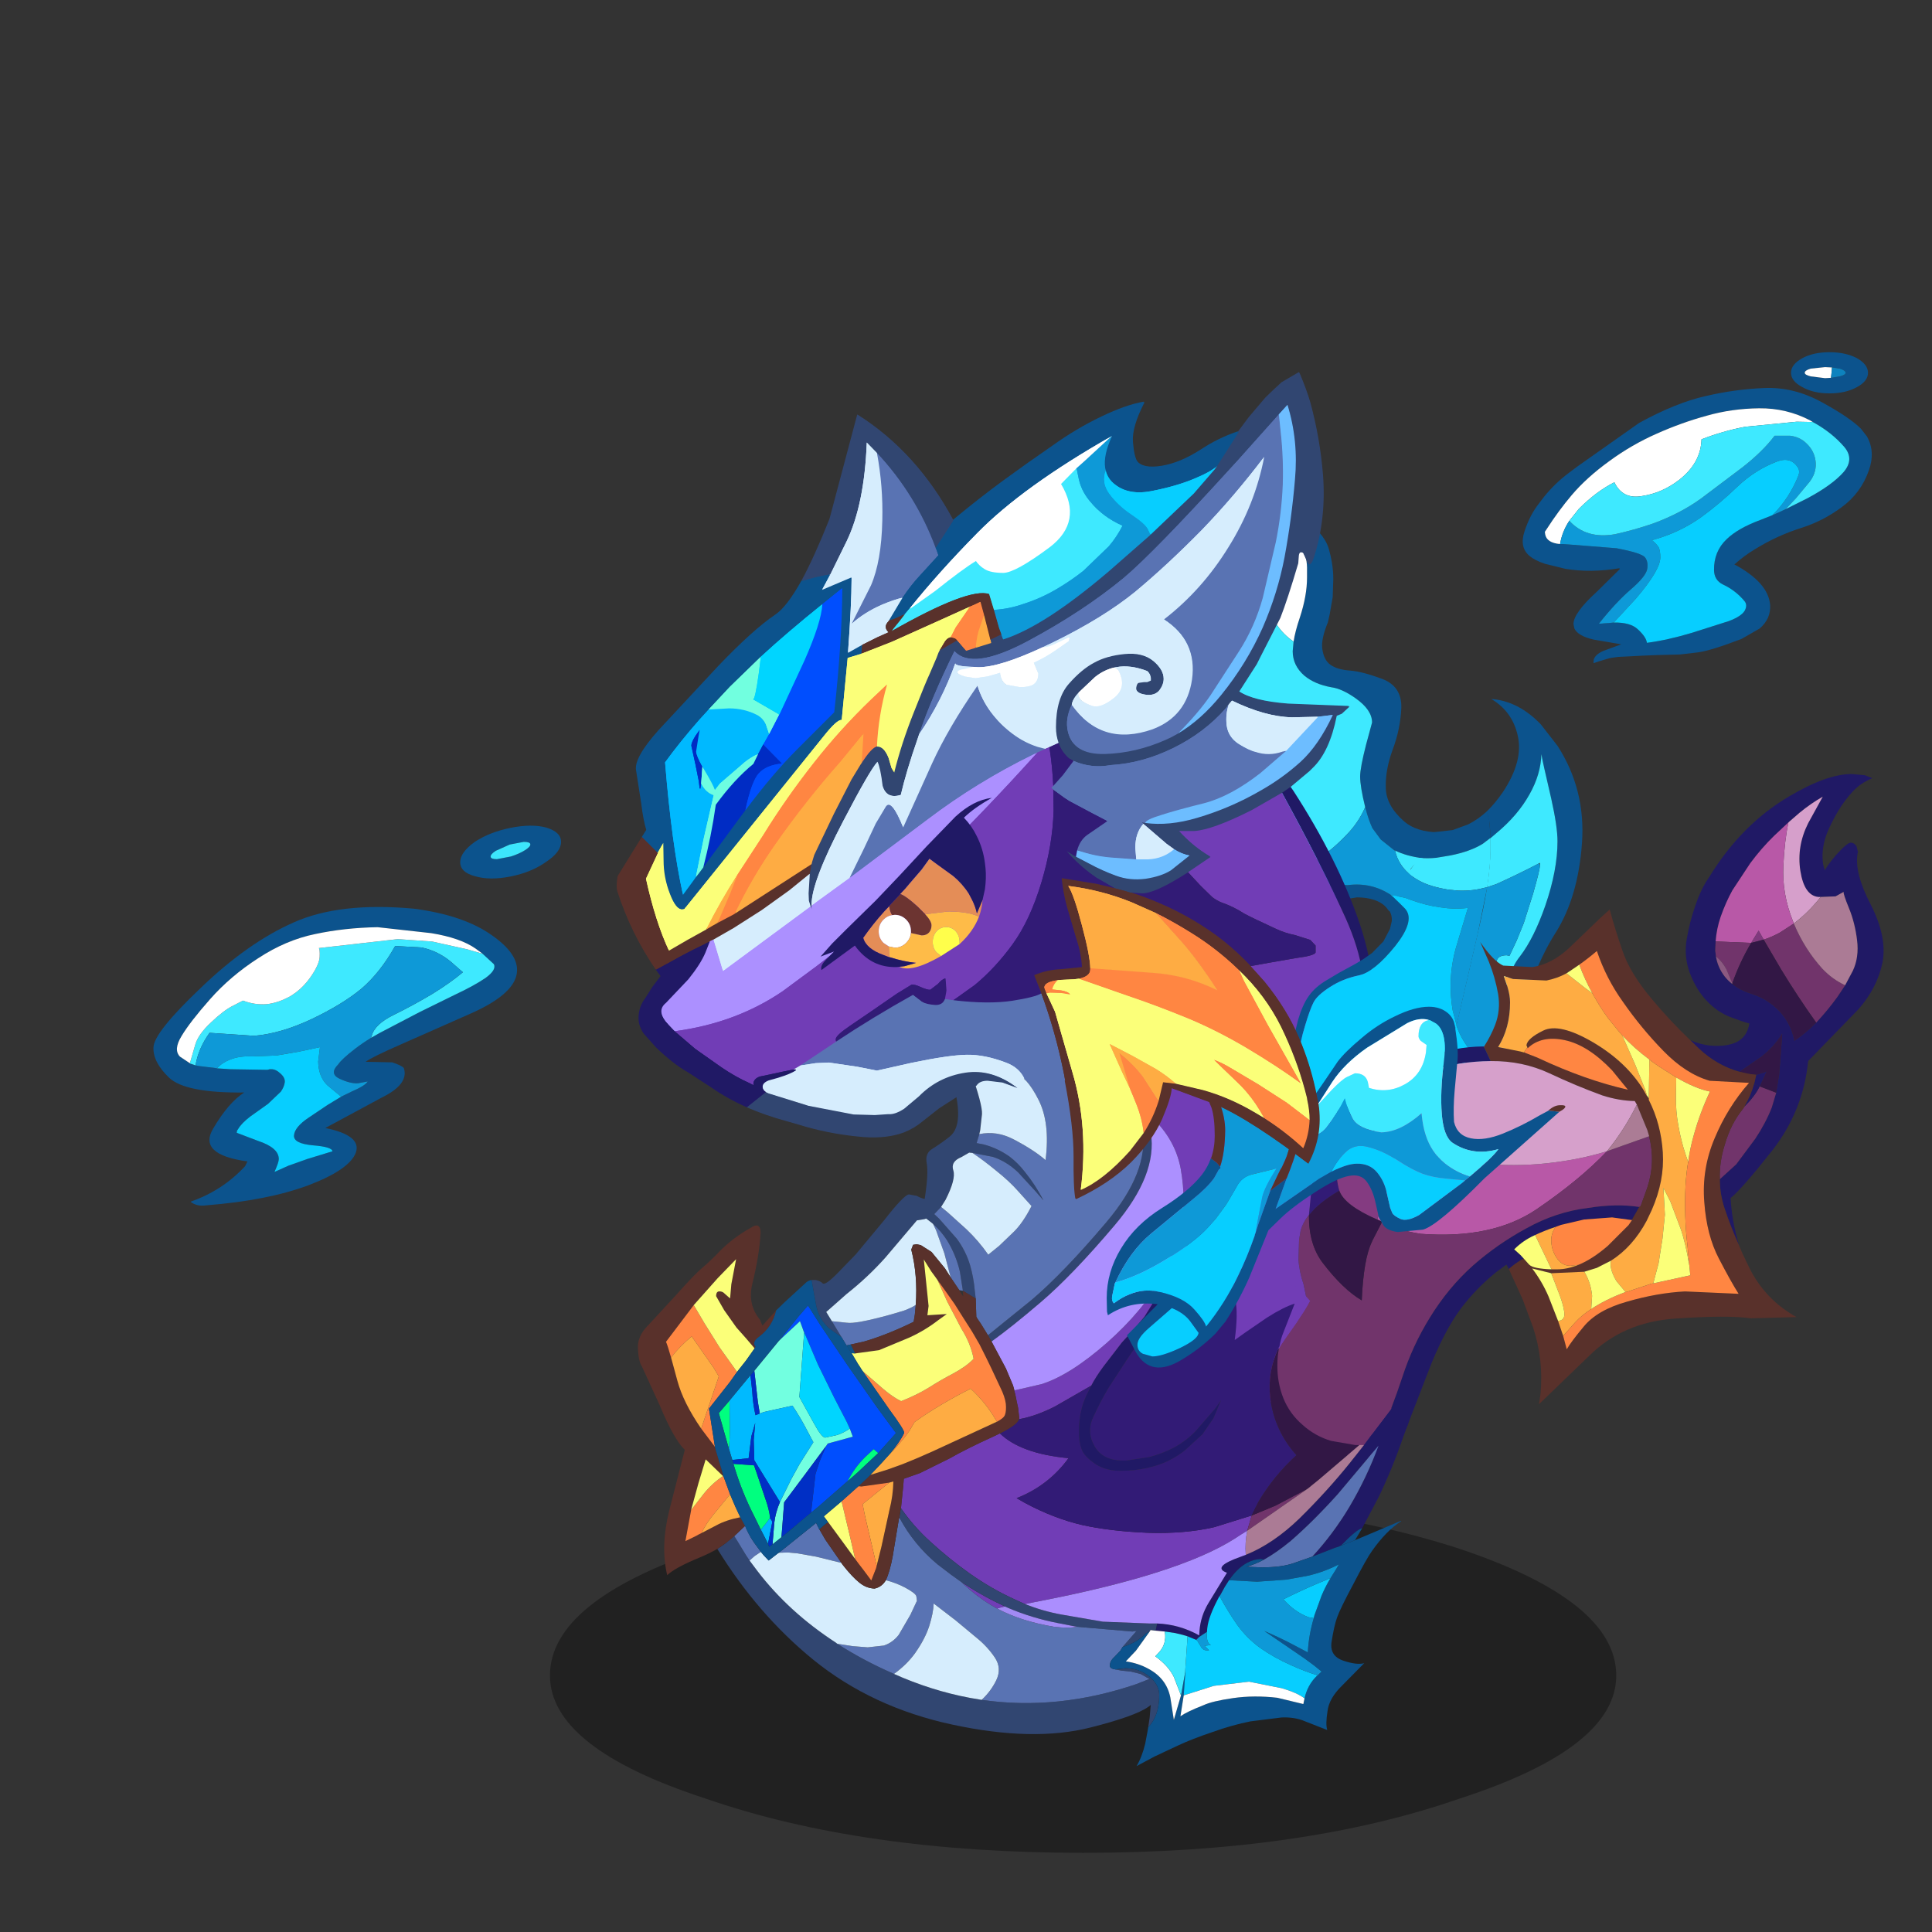 <svg xmlns:ffdec="https://www.free-decompiler.com/flash" xmlns:xlink="http://www.w3.org/1999/xlink" ffdec:objectType="frame" height="90" width="90" xmlns="http://www.w3.org/2000/svg"><rect width="100%" height="100%" fill="#333333" stroke="none"/><use ffdec:characterId="24" height="72.5" transform="translate(-4.85 14.2)" width="92.75" xlink:href="#a"/><defs><g id="a" transform="translate(4.85 -14.2)"><use ffdec:characterId="1" height="9.8" transform="matrix(.895 0 0 1.686 25.619 69.79)" width="55.5" xlink:href="#b"/><use ffdec:characterId="6" height="143" transform="translate(7.149 16.407) scale(.278)" width="287.95" xlink:href="#c"/><use ffdec:characterId="8" height="66.25" transform="translate(50.378 24.024) scale(.278)" width="59.8" xlink:href="#d"/><use ffdec:characterId="10" height="65.75" transform="translate(65.785 32.56) scale(.278)" width="28.55" xlink:href="#e"/><use ffdec:characterId="12" height="114.6" transform="translate(56.541 36.057) scale(.278)" width="112.25" xlink:href="#f"/><use ffdec:characterId="14" height="168.95" transform="translate(29.718 35.304) scale(.278)" width="128.9" xlink:href="#g"/><use ffdec:characterId="16" height="52.85" transform="translate(59.956 37.805) scale(.278)" width="34.1" xlink:href="#h"/><use ffdec:characterId="18" height="60.45" transform="translate(51.555 46.898) scale(.278)" width="76.85" xlink:href="#i"/><use ffdec:characterId="23" height="138.6" transform="translate(28.73 17.333) scale(.278)" width="122.8" xlink:href="#j"/></g><g id="c" transform="translate(143.95 71.5)"><use ffdec:characterId="3" height="63.65" transform="translate(-143.95 7.85)" width="68.3" xlink:href="#k"/><use ffdec:characterId="5" height="52.1" transform="translate(85.5 -71.5)" width="58.5" xlink:href="#l"/></g><g id="o" fill-rule="evenodd"><path d="M34.15-29.1q0 1.7-2.5 3.35Q29.2-24 25.7-23.3q-3.5.7-6-.05-2.45-.65-2.45-2.35 0-1.65 2.45-3.4 2.5-1.65 6-2.35 3.5-.7 5.95-.05 2.5.75 2.5 2.4m-6.25 0-2.35.45-2.35 1.05q-.9.6-.85 1 .05.4 1.05.4l2.35-.45q1.4-.45 2.35-1.05.95-.6.9-1-.05-.4-1.1-.4M2.3 3.75l1.5-.85 6.6-3.45 6-2.95q3.2-1.5 5.1-2.8 1.85-1.35 1.4-2.3L21-10.35l-1.15-.85Q17.3-13 12.4-13.8l-9-1q-5.55.1-10.45 1.15-4.9 1-9.55 4.05-4.65 3-8.05 6.85-3.4 3.85-4.8 6.2-1.4 2.3-.25 3.45l1.65 1.1.05.05.9.3.45.1 2.85.35.3.05 2.25.15 6.2.1.8-.1q.65.05 1.3.65.9.75.8 1.55-.1.75-.65 1.55l-2.15 2.05-2.95 2.1q-1.5 1.15-2.05 2.1l-.2.3-.05.35 3.55 1.35q3.5 1.15 3.5 3.05 0 .55-.7 2.1v.05l2.35-1.05 3.1-1.1 4.25-1.3q-.1-.75-3.3-1-3.25-.3-3.15-1.65.1-1.4 2.4-2.95L-5 15l2.3-1.4 1.85-.9q2.2-.95 2.6-1.65l-1.6.3q-1.25.1-3.1-.75-1.8-.85-.25-2.4.6-.9 2.8-2.6 1.3-1 2.7-1.85m3.55 4.1q1.55.5 1.95.95.9 2.7-3.7 4.95l-9.45 5.1Q.8 20.1-.25 23q-1.1 2.85-7.95 5.45-6.85 2.55-17.05 3.35-1.65.25-2.7-.6 5.35-1.85 9.15-5.95l.4-.8q-8.35-1.15-5.75-5.5 2.55-4.35 5.2-6.05-9.9.1-12.6-2.5-2.7-2.6-2.6-5.05.05-2.5 7.95-10 7.85-7.55 15.55-10.95 7.7-3.45 20.15-2.3 8.45 1.1 13.2 4.55 4.8 3.4 3.95 6.7-.85 3.3-7.6 6.3L7.4 4.8q-4.9 2.15-6 2.95l4.45.1" fill="#0c538d" transform="translate(34.15 31.8)"/><path d="M27.9-29.1q1.05 0 1.1.4.05.4-.9 1-.95.6-2.35 1.05l-2.35.45q-1 0-1.05-.4-.05-.4.85-1l2.35-1.05 2.35-.45" fill="#3ce5fc" transform="translate(34.15 31.8)"/><path d="m2.3 3.75.15-.45Q3 1.4 6.2-.15 9.35-1.7 12.55-3.6q3.15-1.95 5.15-3.65L15.7-9q-2.15-1.8-4.9-2.4l-4.45-.25Q3.85-7.2.7-4.5-2.5-1.85-7.65.6q-5.2 2.45-9.65 2.8l-7.45-.5q-1.9 2.65-2.35 5.45l-.9-.3-.05-.05.9-3.1q.5-1.75 2.65-3.75 2.1-2 3.6-2.75l1.75-.9q1.95.75 3.95.6 1.95-.2 4-1.35 2-1.2 3.45-3.3 1.4-2.05 1.45-3.3.05-1.3-.15-1.45L6.8-12.8l5.75.4 5.85 1.3 2.6.75 1.9 1.75q.45.95-1.4 2.3-1.9 1.3-5.1 2.8l-6 2.95L3.8 2.9l-1.5.85" fill="#3ee9ff" transform="translate(34.15 31.8)"/><path d="M-27.1 8.35q.45-2.8 2.35-5.45l7.45.5q4.45-.35 9.65-2.8Q-2.5-1.85.7-4.5q3.15-2.7 5.65-7.15l4.45.25q2.75.6 4.9 2.4l2 1.75q-2 1.7-5.15 3.65Q9.35-1.7 6.2-.15 3 1.4 2.45 3.3l-.15.45Q.9 4.6-.4 5.6q-2.2 1.7-2.8 2.6-1.55 1.55.25 2.4 1.85.85 3.1.75l1.6-.3q-.4.7-2.6 1.65l-1.85.9-2.3-1.9q-1.5-1.45-1.55-4l.3-2.4-3.5.75-3.8.65-4.1.15q-2.1-.1-3.7.55-1.3.5-2.15 1.45l-.3-.05-2.85-.35-.45-.1" fill="#0e99d7" transform="translate(34.15 31.8)"/><path d="m21-10.35-2.6-.75-5.85-1.3-5.75-.4-13.25 1.5q.2.15.15 1.45-.05 1.25-1.45 3.3-1.45 2.1-3.45 3.3-2.05 1.15-4 1.35-2 .15-3.95-.6l-1.75.9q-1.5.75-3.6 2.75-2.15 2-2.65 3.75l-.9 3.1-1.65-1.1q-1.15-1.15.25-3.45 1.4-2.35 4.8-6.2t8.05-6.85q4.65-3.05 9.55-4.05 4.9-1.05 10.45-1.15l9 1q4.9.8 7.45 2.6l1.15.85" fill="#fff" transform="translate(34.15 31.8)"/><path d="M-23.5 8.85q.85-.95 2.15-1.45 1.6-.65 3.7-.55l4.1-.15 3.8-.65 3.5-.75-.3 2.4q.05 2.55 1.55 4l2.3 1.9L-5 15l-3.2 2.15q-2.3 1.55-2.4 2.95-.1 1.35 3.15 1.65 3.2.25 3.3 1l-4.25 1.3-3.1 1.1-2.35 1.05v-.05q.7-1.55.7-2.1 0-1.9-3.5-3.05l-3.55-1.35.05-.35.2-.3q.55-.95 2.05-2.1l2.95-2.1 2.15-2.05q.55-.8.65-1.55.1-.8-.8-1.55-.65-.6-1.3-.65h-.4l-.4.1-6.2-.1-2.25-.15" fill="#07ceff" transform="translate(34.15 31.8)"/></g><g id="p" fill-rule="evenodd"><path d="m22.4-21.75 1.45-.25q1-.25 1-.6 0-.4-1-.7l-1.3-.2h-.1l-1.05-.05-2.4.25q-1 .3-1 .7 0 .35 1 .6l2.4.3.9-.05h.1m4.35-3.3Q28.6-24 28.6-22.6q0 1.4-1.85 2.4-1.9 1.05-4.6 1.05-2.7 0-4.55-1.05-1.9-1-1.9-2.4t1.9-2.45q1.85-1 4.55-1 2.7 0 4.6 1m-7.4 10.7-.4-.25q-4-2.1-8.6-2.05-4.6.05-8.8 1.25-4.2 1.15-8.35 3-4.2 1.85-7.95 4.6-3.8 2.75-6.3 5.7-2.2 2.6-4.2 5.7l-.3.45.05.4q.25 1.45 2.5 1.65h.6l8.85.7q4.25.8 4.8 1.55.55.7.35 1.95-.25 1.25-2.75 3.4t-5.35 5.75l2-.15.5-.05q2.8-.05 4.05 1.15 1.4 1.3 1.5 2.25Q-5 22.2-1 21l6.3-2q2.1-.8 2.65-1.75.5-.95-.05-1.6-1.5-1.8-3.65-2.8-1.4-.7-1.45-2.35-.05-3.15 2.1-5.2 1.9-1.85 5.7-3.25l2-.8L13.85.7l.95-.45 3.7-1.85q4.1-2.2 6-4.35 1.85-2.15.15-4.2-2.15-2.5-5.3-4.2m1.55-3.3q4.65 2.55 6.5 4.4l1.05 1.35q1.4 2.55.3 5.65-1.35 3.85-4.6 6.2-3.1 2.3-6.75 3.45Q13.3 4.7 9.6 7 7.85 8.05 6.35 9.4l-.15.1q5.7 3.05 6 6.8.15 2.3-1.75 3.95L7.4 22Q2.3 23.95.1 24.25l-3 .35-3.85.1-2.45.1-4 .2-1.1.15-.3.05-.55.15-1.35.4-.9.3.05-.6q.25-.85 1.6-1.45l3-1.1-4.65-.8q-2.6-.6-3.2-1.85l-.15-.75q0-1.85 3.9-5.4l3.85-3.8-.05-.15q-4.8.8-9.05.1l-3.45-.85q-1.65-.55-2.55-1.3-1.75-1.45-.85-4.15.9-2.75 2.45-4.7l.8-1.05q1.85-2.3 4.2-4.05l1.4-1.05 10.35-7.3q6.2-3.4 11.15-4.5 4.9-1.15 9.85-1.35 4.95-.2 9.65 2.4" fill="#0c538d" transform="translate(29.25 26.05)"/><path d="M22.55-23.5v.35l-.15 1.4h-.1l-.9.05L19-22q-1-.25-1-.6 0-.4 1-.7l2.4-.25 1.05.05h.1m-3.2 9.15-2.7-.05-8.65.85q-3.7.7-7.3 2.1-.1 3.95-3.75 6.8-2.85 2.2-6.2 2.7-3.25.6-4.65-2.3-3 1.5-5.95 4.45l-1.6 2Q-22.65 4-23 6.1q-2.25-.2-2.5-1.65l-.05-.4.3-.45q2-3.1 4.2-5.7 2.5-2.95 6.3-5.7 3.75-2.75 7.95-4.6 4.15-1.85 8.35-3 4.2-1.2 8.8-1.25 4.6-.05 8.6 2.05l.4.25" fill="#fff" transform="translate(29.25 26.05)"/><path d="m22.4-21.75.15-1.4v-.35l1.3.2q1 .3 1 .7 0 .35-1 .6l-1.45.25" fill="#0d82be" transform="translate(29.25 26.05)"/><path d="M-23 6.1q.35-2.1 1.55-3.9 2.85 3.1 7.65 2.25 3.2-.7 6.4-1.8Q-2.8.95.65-1.55l6.9-5.2q3.4-2.65 5.4-5.3h2.6q1.6.2 2.65 1.2 1.55 1.4 1.65 3.45.05 1.7-1.1 3.15l-2.25 2.7-1.7 1.8-.95.45-1.25.55q2.85-2.85 4.35-6.65.25-.7-.05-1.25-1.2-1.95-3.5-1.1-3.7 1.4-6.65 4.2Q3.75-.65.5 1.7q-3.65 2.55-8.1 3.75.85.7 1.15 1.25.25.55.25 1.65 0 2.1-4.1 6.9l-3.7 4-.5.05-2 .15q2.85-3.6 5.35-5.75 2.5-2.15 2.75-3.4.2-1.25-.35-1.95-.55-.75-4.8-1.55l-8.85-.7h-.6" fill="#0e99d7" transform="translate(29.25 26.05)"/><path d="m-21.45 2.2 1.6-2q2.95-2.95 5.95-4.45 1.4 2.9 4.65 2.3 3.35-.5 6.2-2.7Q.6-7.5.7-11.45q3.6-1.4 7.3-2.1l8.65-.85 2.7.05q3.15 1.7 5.3 4.2 1.7 2.05-.15 4.2-1.9 2.15-6 4.35L14.8.25l1.7-1.8 2.25-2.7q1.15-1.45 1.1-3.15-.1-2.05-1.65-3.45-1.05-1-2.65-1.2h-2.6q-2 2.65-5.4 5.3l-6.9 5.2Q-2.8.95-7.4 2.65q-3.2 1.1-6.4 1.8-4.8.85-7.65-2.25" fill="#3ee9ff" transform="translate(29.25 26.05)"/><path d="m-14 19.25 3.7-4q4.1-4.8 4.1-6.9 0-1.1-.25-1.65-.3-.55-1.15-1.25Q-3.15 4.25.5 1.7 3.75-.65 6.75-3.55q2.95-2.8 6.65-4.2 2.3-.85 3.5 1.1.3.55.05 1.25-1.5 3.8-4.35 6.65l-2 .8Q6.8 3.45 4.9 5.3q-2.15 2.05-2.1 5.2.05 1.65 1.45 2.35 2.15 1 3.65 2.8.55.65.05 1.6Q7.4 18.2 5.3 19L-1 21q-4 1.2-7.45 1.65-.1-.95-1.5-2.25-1.25-1.2-4.05-1.15" fill="#07ceff" transform="translate(29.25 26.05)"/></g><g id="q" fill-rule="evenodd"><path d="m23.7 32.15-1.7 1.3-.55-.7q-1.5-1.55-4.8-1.6l-2.85.45-4.25.25-4.35-.3q-2.45-.25-4.6-1-2.1-.65-4.1-1.8Q-5.6 27.6-7.25 26q-5.9.95-11.45-1.35-7.6-3-9.8-11.4-2.15-8.1.2-16.4 2.2-7.8 7.4-14.15 4.8-5.8 11.5-9.6 7.7-4.3 16.6-5.9 3.85 2.85 4.65 5.4.8 2.7.8 5.2l-.1 3.05-.5 2.85-.3 1.35q-1.15 2.8-.95 4.4.25 1.95 1.4 2.75t3.25.95q2.05.15 5.4 1.4 3.3 1.25 3.2 4.85-.15 3.55-1.45 7-1.25 3.4-1.15 6.4.05 3 3.1 5.65 2.05 1.75 5.7 1.8-1.95 2.2-2.55 4.35-2.8-.35-4.7-1.3l-.05-.1-.1.05-2.25-1.8-1.4-1.9q-.65-1.4-1.15-3.35l-.05-.15q-.85-3.45-.85-5.15 0-1.45 1-5.35l1-3.7q0-2.1-2.75-4.05-2.25-1.6-4.05-1.85Q9.55-4.55 7.8-6q-1.95-1.7-1.95-4.1L6-11.7q.25-1.7 1.05-4.05 1.2-3.65 1.2-6.7v-1.7q-.05-2.05-1.1-3.65-.95-1.4-2.65-1.95-1.6-.15-5 .9l-1.6.55q-2.7 1.05-5.6 2.95-3.8 2.4-6.2 4.7-3.85 3.65-6 8.7-2.9 6.8-4.75 13.85-1.85 7.15-.95 12.55.9 5.4 6.7 7.6 5.8 2.2 13.8 1.35.8 2.75 4.5 3.95l3.15.95 2.35.45 10.2.35q3.95-.5 7.2 1.65l1.4 1.4" fill="#0c538d" transform="translate(29.55 32.8)"/><path d="m-2.1-28.3 1.6-.55q3.4-1.05 5-.9 1.7.55 2.65 1.95 1.05 1.6 1.1 3.65v1.7q0 3.05-1.2 6.7Q6.25-13.4 6-11.7q-3.4-2.35-4.4-6.55Q.4-23.5-2.1-28.3" fill="#fff" transform="translate(29.55 32.8)"/><path d="m2.55 28.3-3.15-.95q-3.7-1.2-4.5-3.95-8 .85-13.8-1.35-5.8-2.2-6.7-7.6-.9-5.4.95-12.55 1.85-7.05 4.75-13.85 2.15-5.05 6-8.7 2.4-2.3 6.2-4.7 2.9-1.9 5.6-2.95 2.5 4.8 3.7 10.05 1 4.2 4.4 6.55l-.15 1.6q0 2.4 1.95 4.1 1.75 1.45 4.55 1.95 1.8.25 4.05 1.85 2.75 1.95 2.75 4.05l-1 3.7q-1 3.9-1 5.35 0 1.7.85 5.15l-.05.1q-1.15 2.6-3.2 4.65-5.2 5.45-12.2 7.5m20.45-5q1.9.95 4.7 1.3-1.4.85-2.05 1.75-.25.35.2 1.25-2.3-1.75-2.85-4.3" fill="#3ee9ff" transform="translate(29.55 32.8)"/><path d="M22.3 30.75q-3.25-2.15-7.2-1.65l-10.2-.35-2.35-.45q7-2.05 12.2-7.5 2.05-2.05 3.2-4.65l.1.05q.5 1.95 1.15 3.35l1.4 1.9 2.25 1.8.15.05q.55 2.55 2.85 4.3-2 1.2-2.45 3.4l-1.1-.25" fill="#0e99d7" transform="translate(29.55 32.8)"/><path d="m23.7 32.15-1.4-1.4 1.1.25q-.8-.1.3 1.15" fill="#07ceff" transform="translate(29.55 32.8)"/></g><g id="r" fill-rule="evenodd"><path d="M-1.15-9.5q-.05-2.25-.2-2.95l-.45-1.5q1.45-1.4 2.75-3.3 3.45-5.2 2.5-9.4-.9-4.1-4.45-6.2 4.55.35 8.3 4.25l2.8 3.6q4.75 7.35 4.1 16.35-.65 9-4.4 14.95-3.75 5.9-5.7 14.1-1.85 7.6-8.95 9.45l-.9.2-.3.1-1.2.35-5 1.7-2 .7 1.4-1.45 2.2-.8q2.7-.95 5.2-2.4l1.8-1.25.9-.85q2.7-2.8 3.6-6.65l.55-3.15.35-1.65q.65-2.65 2.05-4.4 2.35-3.05 4.25-8.5Q10.1-4.15 10.1-9q0-2.45-1.05-7.15-1.5-6.4-1.65-7.45-.1 3.4-2 6.75-1.95 3.5-5.5 6.45l-1.05.9" fill="#0c538d" transform="translate(14.25 32.85)"/><path d="M-1.7-1.3q.55-3.7.55-6.2v-2l1.05-.9q3.55-2.95 5.5-6.45 1.9-3.35 2-6.75.15 1.05 1.65 7.45Q10.1-11.45 10.1-9q0 4.85-2.05 10.8-1.9 5.45-4.25 8.5-1.4 1.75-2.05 4.4l-.35 1.65q-1.25-1.8-1.45-3-.3-1.9.05-2.55.35-.7 1.6-.7l.45.1 1.2-2.55 1.2-2.95L6-.2q1.15-4 1.15-4.75v-.45L7-5.3Q3.45-3.45-.1-1.85l-1.6.55" fill="#3ee9ff" transform="translate(14.25 32.85)"/><path d="m-6.85 21.85.65-2.75 2.9-12.55Q-2.25 2.1-1.7-1.3l1.6-.55Q3.45-3.45 7-5.3l.15.35Q7.15-4.2 6-.2L4.45 4.7l-1.2 2.95-1.2 2.55-.45-.1q-1.25 0-1.6.7-.35.65-.05 2.55.2 1.2 1.45 3L.85 19.5q-.9 3.85-3.6 6.65l-.9.85q-2.2-2.25-3.2-5.15" fill="#0e99d7" transform="translate(14.25 32.85)"/><path d="M-12.85 31.45q4.4-4.65 6-9.6 1 2.9 3.2 5.15l-1.8 1.25q-2.5 1.45-5.2 2.4l-2.2.8" fill="#07ceff" transform="translate(14.25 32.85)"/></g><g id="s" fill-rule="evenodd"><path d="M23.75-12.7q1.6.7 3.3.9 2.75.25 4.5-.6 1.75-.9 2.1-3.1-1.15-.3-3.25-1.1-2.15-.85-3.9-2.7t-2.8-4.6q-1.05-2.8-.55-5.7.5-2.95 1.45-5.65.75-2.25 1.8-4l.5-.75q5.45-8.9 13.5-13.6 6.25-3.7 10.4-3.7l2.2.2 1.25.5q-1.85.75-3.2 2.15-1.45 1.55-2.55 3.4-1.1 1.85-1.85 3.7-.9 2.35-.7 4.65.05.8.4 1.55.15-.6 1.85-2.6 1.85-2.05 2.45-2.05.55 0 .95.6l.25.95-.05.2q-.6 3.25 2.15 8.55 2.85 5.55 2 9.85-.9 4.25-4.05 7.8L43.5-9.2q-.8 8.25-5.95 14.9-5.2 6.6-7.05 8.05.25 4.1 1.45 8-1.4-3.1-2.45-6.25-.8-2.4-.8-4.9l2.75-2.5 3.2-4.3q1.7-2.55 2.75-5.2l.75-2.5.5-3.05.45-5.85.05-1q-1.4 2.3-3.6 3.95L32-7.4q-3.75-1.05-6.75-3.85l-1.5-1.45m-30.4 38.35-.4-.75-1.7 1.25q-2.85 2.3-5.1 5.05-3 3.55-5.75 10.2l-3.75 9.7-.25.75q-1.7 3.65-4.7 5l-1.55.4 1.35-3.05q2.25-5.15 4-10.45 1.7-5.25 4.6-9.95 3.1-5.05 7.25-8.75 4.1-3.6 8.9-6.2 5-2.8 10.45-3.45 4.7-.75 8.5-.15l-1.25 2.2-3.3-.45-4.7.35-3.85.9-.4.15-.55.2q-1.8.6-3.4 1.35l-.1.05q-1.9.85-3.4 2.35l1.05.95.55.6h-.05q-1.35.75-2.45 1.75M-35.7-2.65l4.4-2.55q5.1-2.75 10.6-4.65 5.1-1.75 9.65-1.8h.2L-9.7-9.2q-5.35.05-9.65 1.55-4.35 1.45-7.7 3.15l-3.6 1.85-.75.35-1.05.6-.35.2.1-.1-.3.2-.9.45-.9.55-.35.2-.4-1.75-.15-.7M45.6-36.7h-.4q-2.35-.25-3-4.35-.65-4.1 1.3-8l2.45-4.45q-1.95 1.1-3.9 2.7l-1.85 1.6-2.45 2.3q-2.05 2-3.95 4.55l-3 4.55q-1.1 2-1.95 4.4-.7 2.05-.85 4.15l-.05 1.1q-.05.5.05.95l.05.45q.3 1.85 1.45 3.35.55.7 1.25 1.25l.15.1q1.25 1 3 1.55 2.8.85 4.8 2.95 1.95 2.1 2.5 4.95 2-1.35 3.6-3l.05-.05.1-.1q1.9-2.05 3.45-4.2l1.3-1.95 1.3-2.45q1.05-2.25.7-5.1-.35-2.9-1.35-5.35-1-2.45-.9-2.75-.8.45-1.35.75l-2.5.1M34.8-6.9h.05l.35-.1 1.35-.45-1.15 2.5-.95-.4.35-1.55" fill="#201965" transform="translate(56.1 57.3)"/><path d="m40.2-49.2 1.85-1.6q1.95-1.6 3.9-2.7l-2.45 4.45q-1.95 3.9-1.3 8 .65 4.1 3 4.35h.4q-2.05 2.6-4.5 4.45l-.15-.4q-1.85-4.6-1.6-9.35.2-4.15.85-7.2" fill="#d69fcb" transform="translate(56.1 57.3)"/><path d="M28-29.25q.15-2.1.85-4.15.85-2.4 1.95-4.4l3-4.55q1.9-2.55 3.95-4.55l2.45-2.3q-.65 3.05-.85 7.2-.25 4.75 1.6 9.35l.15.4-2.3 1.5q-1.35.75-2.75 1.2l-.85-1.5L33.95-29 28-29.25m-53.5 33.9 1.6.6q5.45 1.85 11.1 2.55 5.6.7 11.25.25Q4.1 7.55 8.8 6.2l1-.3q-4.55 4.8-11.9 9.8-7.4 4.95-19.3 4.05-3.3-.5-6.6-1.8l.1-.25-.35-.15-.45-.2 1.85-6.15q1.1-3.65 1.35-6.55" fill="#b858a7" transform="translate(56.1 57.3)"/><path d="m38.15-3.9-.75 2.5q-1.05 2.65-2.75 5.2l-3.2 4.3-2.75 2.5q-.1-2.85.85-5.85 1-3.45 3-5.9l.3-.45q1.75-1.75 2.5-3.3l.05-.05 2.75 1.05m-68 61.15q-3.2.35-8.55-2.25-4.3-2.1-8.75-7.85l-.15-.95q0-4.25 4.55-11l1.75-2.25q.5-.7.5-2.1l-.55-2.65q-.75-2.2-.85-4.2l.1-3.25.25-1.5q.4-1.45 1.4-2.65-.05 4.9 2.3 8 3.4 4.45 6.55 6.3.3-6.95 1.7-9.8l.05-.15 1.55-3q3.3 1.3 6.6 1.8 11.9.9 19.3-4.05 7.35-5 11.9-9.8l7.05-2.5q1.1 4.35-.3 8.6l-1.15 3.2q-.05-.2-.15.05h-.05q-3.8-.6-8.5.15-5.45.65-10.45 3.45-4.8 2.6-8.9 6.2-4.15 3.7-7.25 8.75-2.9 4.7-4.6 9.95-1.75 5.3-4 10.45l-1.35 3.05M49.7-21.9l-1.3 1.95q-1.55 2.15-3.45 4.2l-.1.1q-3.1-4.35-5.9-8.95l-2.9-4.95q1.4-.45 2.75-1.2l2.3-1.5q1.8 4.3 4.8 7.6 1.65 1.75 3.8 2.75m-21.65-4.85L28-27.2q-.1-.45-.05-.95l.05-1.1 5.95.25q-1.9 3.2-3.15 6.75l-1-2.35q-.65-1.25-1.75-2.15" fill="#71346b" transform="translate(56.1 57.3)"/><path d="m33.95-29 1.25-2.05.85 1.5-2.1.55" fill="#80397e" transform="translate(56.1 57.3)"/><path d="m32-7.4 3.55-2.45q2.2-1.65 3.6-3.95l-.05 1-.45 5.85-.5 3.05-2.75-1.05 1.15-2.5L35.2-7l-.35.1h-.05l-1.2-.15L32-7.4m12.85-8.25-.05.05q-1.6 1.65-3.6 3-.55-2.85-2.5-4.95-2-2.1-4.8-2.95-1.75-.55-3-1.55l-.1-.2q1.25-3.55 3.15-6.75l2.1-.55 2.9 4.95q2.8 4.6 5.9 8.95M-28 17.95l-1.55 3-.05.15q-1.4 2.85-1.7 9.8-3.15-1.85-6.55-6.3-2.35-3.1-2.3-8l1-1.1q1.8-1.7 4.1-3 .85 2.45 6.35 4.85l.45.2.35.15-.1.25" fill="#321745" transform="translate(56.1 57.3)"/><path d="m23.75-12.7 1.5 1.45q3 2.8 6.75 3.85l1.6.35 1.2.15-.35 1.55q-.5 1.85-1.6 3.75l-.3.45q-2 2.45-3 5.9-.95 3-.85 5.85 0 2.5.8 4.9 1.05 3.15 2.45 6.25l.55 1.3 1.2 2.5q2.65 5.25 7.85 8.15l-7.65.2q-3.95-.55-12.7.05-8.75.6-14.45 6.3L-1.6 48.3l.25-1.7q.55-5.75-1.25-11.2l-1.75-4.7-2.3-5.05q1.1-1 2.45-1.75h.05l.8.9.15.15q.7.65 3.7.75h.95q1.7 0 3.55-.75 2.35-.95 4.95-3.2l3.45-3.45.65-.95-.1.1 1.25-2.2h.05q.1-.25.15-.05l1.15-3.2q1.4-4.25.3-8.6v-.05l-.3-1L14.8-1.9l-.35-.6Q11.8-2.55 9-3.45 4.6-5.05.15-7.15q-4.5-2.1-9.8-2.05h-.05l-1.15-2.45h.05q1.1-1.7 1.85-3.6.95-2.5.5-5.2-.5-2.8-1.55-5.4l-1.45-3.3q2.2 3.2 3.85 3.95l4.9.25q3.25-.5 6.15-3.2L8.7-33.2l1.55-1.4q.8 3 2.1 6.8 1.25 3.8 4.95 8.2 3 3.6 6.45 6.9M-54.7 34.55l-.3-.8q-3.15-9.8 2.7-20.2l.55-.95Q-47.2 5.65-40.65.75l2.5-1.8 1.9-1.25.55-.35.15.7.4 1.75q-1.55.9-3 1.95l-3 2.3q-3.4 2.9-6.25 6.55-2.8 3.55-4.5 7.8-1.8 4.45-2.65 9.35-.5 2.9-.25 5.9l.1.9m57.15 2.3.6 2.25q.75-1.3 2.8-3.75 2.3-2.85 7.35-4.25 5-1.45 9.65-1.7l9 .4q-1.3-2.05-3.3-5.9-2.05-3.9-2.45-9.45-.45-5.6 1.75-10.75Q30-1.45 33.6-5.55L27-5.9q-4-1.15-7.75-5t-6.8-8.25q-2.8-3.9-4.35-8.5-1.4 1.2-2.95 2.3l-1.1.75-1.05.7q-1.55.85-3.35 1.2l-5.6-.25-1.55-.5.6 1.75q.45 1.5.45 2.65 0 4.3-2 7.5l3.75.75.55.15h.05l2.05.8.35.15q7.9 3.7 15 5.3l-2.65-3.25q-4-4.2-7.9-5.05-3.95-.85-6.25 1.35l-.05-.15-.15-.35Q-3.55-13-.9-14.3q2.7-1.35 8.35 1.95 5.6 3.3 8.5 8.05l.5.9h.05l.3.45v.25q2.05 4.05 2.35 8.8.3 4.75-1.85 9.65l-.85 1.8q-2.35 4.4-6 6.7l-2.35 1.2-2.1.65-5.55.25-3.2-.8Q-1.1 27.7 0 30.25l1.6 4.1.85 2.5" fill="#59312b" transform="translate(56.1 57.3)"/><path d="M5.15-25.35q1.55-1.1 2.95-2.3 1.55 4.6 4.35 8.5 3.05 4.4 6.8 8.25Q23-7.05 27-5.9l6.6.35Q30-1.45 27.85 3.7q-2.2 5.15-1.75 10.75.4 5.55 2.45 9.45 2 3.85 3.3 5.9l-9-.4q-4.65.25-9.65 1.7-5.05 1.4-7.35 4.25-2.05 2.45-2.8 3.75l-.6-2.25 2-2.25q1.15-1.25 2.7-2.25 2.4-1.6 5.75-2.85h.1l.15-.05 4.1-1.35.3-.05 6.2-1.35-.15-1.6-.3-3.2q-.6-5.05-.35-10.1.1-1.8.35-3.5l.1-.6q.3-2.25.9-4.35Q25.35-.5 27.05-4.1q-2.35-.45-5.65-2.35L18.5-8.3q-.85-.55-1.6-1.15-2.55-1.9-4.55-4.05l-.6-.7L10-16.35Q8.65-18.2 7.6-20.1l-.25-.45q-1.3-2.35-2.2-4.8m-8.7 13.85.05.15q2.3-2.2 6.25-1.35 3.9.85 7.9 5.05L13.3-4.4Q6.2-6-1.7-9.7l-.35-.15-2.05-.8.1-.2.45-.65m17.5 28.95.1-.1-.65.95-3.45 3.45Q7.35 24 5 24.95l-1.35.15q-1.5 0-2.4-1.5-.8-1.3-.8-2.85 0-.65.3-1.4l.4-.75.55-.2.4-.15 3.85-.9 4.7-.35 3.3.45" fill="#ff8642" transform="translate(56.1 57.3)"/><path d="m2.45 36.85-.85-2.5q1-.1 1.05-1 .05-1-.7-3.1l-1.5-3.9L6 26.1q1.1 1.85 1.3 4.05l-.15 2.2q-1.55 1-2.7 2.25l-2 2.25m8-12.6q3.65-2.3 6-6.7l.85-1.8q2.15-4.9 1.85-9.65-.3-4.75-2.35-8.8v-.25l.1-6.5q.75.6 1.6 1.15l2.9 1.85-.05 3.1q-.05 2.5.4 4.95.45 2.55 1.2 4.8l.45 1.3-.1.6q-.25 1.7-.35 3.5-.25 5.05.35 10.1l.3 3.2q-.65-3.95-1.5-6.3l-1.7-4.5-1.15-2.25.25 4.5-.4 3.95-.65 4.15-.9 3.4-.3.05-4.1 1.35-.15.05h-.1l-1.5-1.8q-1-1.65-1-2.9l.05-.55M16.5-3.4h-.05l-.5-.9q-2.9-4.75-8.5-8.05Q1.8-15.65-.9-14.3q-2.65 1.3-2.8 2.45l.15.35-.45.65-.1.2h-.05l-.55-.15-3.75-.75q2-3.2 2-7.5 0-1.15-.45-2.65l-.6-1.75 1.55.5 5.6.25q1.8-.35 3.35-1.2l3.25 2.55 1.1.8.25.45q1.05 1.9 2.4 3.75l1.75 2.15.6.7 2.15 4.85 1.7 4.25.3 1M5 24.95q-1.85.75-3.55.75H.5l-2.75-5.75q1.6-.75 3.4-1.35l-.4.75q-.3.75-.3 1.4 0 1.55.8 2.85.9 1.5 2.4 1.5L5 24.95" fill="#feac43" transform="translate(56.1 57.3)"/><path d="M1.6 34.35 0 30.25q-1.1-2.55-2.75-4.7l3.2.8 1.5 3.9q.75 2.1.7 3.1-.05.9-1.05 1M6 26.1l2.1-.65 2.35-1.2-.05.55q0 1.25 1 2.9l1.5 1.8q-3.35 1.25-5.75 2.85l.15-2.2q-.2-2.2-1.3-4.05M16.8-2.95l-.3-.45-.3-1-1.7-4.25-2.15-4.85q2 2.15 4.55 4.05l-.1 6.5M3-23.9l1.05-.7 1.1-.75q.9 2.45 2.2 4.8l-1.1-.8L3-23.9M21.4-6.45q3.3 1.9 5.65 2.35-1.7 3.6-2.75 7.45-.6 2.1-.9 4.35l-.45-1.3q-.75-2.25-1.2-4.8-.45-2.45-.4-4.95l.05-3.1m2.2 31.55.15 1.6-6.2 1.35.9-3.4.65-4.15.4-3.95-.25-4.5 1.15 2.25 1.7 4.5q.85 2.35 1.5 6.3m-23.1.6q-3-.1-3.7-.75l-.15-.15-.8-.9-.55-.6-1.05-.95q1.5-1.5 3.4-2.35l.1-.05L.5 25.7" fill="#fbff79" transform="translate(56.1 57.3)"/><path d="M-9.7-9.2h.05q5.3-.05 9.8 2.05Q4.6-5.05 9-3.45q2.8.9 5.45.95l.35.6q-2.1 4.25-5 7.8l-1 .3Q4.1 7.55-1.55 8.05-7.2 8.5-12.8 7.8q-5.65-.7-11.1-2.55l-1.6-.6q-4.45-1.9-7.3-5.8l-.2-.25.3-.2-.1.1.35-.2 1.05-.6.75-.35 3.6-1.85q3.35-1.7 7.7-3.15 4.3-1.5 9.65-1.55" fill="#d6a0cb" transform="translate(56.1 57.3)"/><path d="M30.75-22.15q-.7-.55-1.25-1.25-1.15-1.5-1.45-3.35 1.1.9 1.75 2.15l1 2.35-.05.1" fill="#8b5981" transform="translate(56.1 57.3)"/><path d="m34.45-5.35.95.4-.05.05q-.75 1.55-2.5 3.3 1.1-1.9 1.6-3.75" fill="#211965" transform="translate(56.1 57.3)"/><path d="m45.6-36.7 2.5-.1q.55-.3 1.35-.75-.1.3.9 2.75t1.35 5.35q.35 2.85-.7 5.1l-1.3 2.45q-2.15-1-3.8-2.75-3-3.3-4.8-7.6 2.45-1.85 4.5-4.45" fill="#ab7b95" transform="translate(56.1 57.3)"/><path d="m14.8-1.9 1.75 4.25.3 1v.05L9.8 5.9q2.9-3.55 5-7.8" fill="#ab7c95" transform="translate(56.1 57.3)"/><path d="m-35.15-.2.35-.2.9-.55.9-.45.2.25-2 7.5-.3 1.05q-.75 2-.05 4.8l.1.3q-2.3 1.3-4.1 3l-1 1.1.45-4.55q.45-2.5 1.7-5.7l2.85-6.55" fill="#321b76" transform="translate(56.1 57.3)"/><path d="M-32.8-1.15q2.85 3.9 7.3 5.8-.25 2.9-1.35 6.55l-1.85 6.15q-5.5-2.4-6.35-4.85l-.1-.3q-.7-2.8.05-4.8l.3-1.05 2-7.5" fill="#843b81" transform="translate(56.1 57.3)"/><path d="M-47.15 47.15q-2.7-3.45-5.45-8.15-1.3-2.2-2.1-4.45l-.1-.9q-.25-3 .25-5.9.85-4.9 2.65-9.35 1.7-4.25 4.5-7.8 2.85-3.65 6.25-6.55l3-2.3q1.45-1.05 3-1.95L-38 6.35q-1.25 3.2-1.7 5.7l-.45 4.55q-1 1.2-1.4 2.65l-.25 1.5-.1 3.25q.1 2 .85 4.2l.55 2.65q0 1.4-.5 2.1l-1.75 2.25q-4.55 6.75-4.55 11l.15.95" fill="#713db6" transform="translate(56.1 57.3)"/></g><g id="t" fill-rule="evenodd"><path d="M11.5 20.75q.75-1.45 2-3.15l3.15-4.1 2.05-2.25 1.75-2.1 3.6-5.85 3.45-6.15.65-1.15.45-.8q2.7-4.55 7.45-10.5 5.75-7.3 8.9-10l4.1-3.5 1.05-.8 1.1-.8.5-.3q3.35-2.1 5.05-9.65 1.7-7.6-2.6-17.2-4.15-9.15-10.65-21-3.7-4.2-13.05-3.65-7.3.4-14.95 3.8l-4.3 2.1Q1.9-71.15-4.4-62.5q-6.4 8.95-6.55 19.8l-.35.85v.3l-2.25 1.1q-.3-11.55 5.4-21.35Q-2.2-72.25 8.1-78.55q9.75-6 21.4-5.9 11.6.05 15.45 4.9l.45.65q7.5 11.6 11.1 22.25 3.75 11.2 1.2 19.7-1.15 3.85-3.2 6.55-1.9 2.45-4.5 3.95l-.4.2-.9.7-3.2 2.6-3.95 3.8-3.3 4-3.5 4.35Q33.2-8.85 31.8-6.7l-.05.05-3 4.65-1.5 2.55-.15.2-.8 1.45-.35.6-1.7 3-1.15 1.85-2.55 4.25-3 4.4-3.1 4.75Q13.1 23.3 11.9 25.9q-1.25 2.55.2 5.05 1.3 2.25 4.55 2.35h.7l3.9-.6q2.15-.55 4.15-1.6 2.1-1.15 3.65-2.8l3.25-3.75.95-1.35-1.25 3-1.85 2.7-2.95 2.7q-2 1.55-4.1 2.3-2.9 1.05-6.15 1.1-2.9.15-4.8-1.15-1.9-1.3-2.3-2.55-.45-1.25-.4-3.1 0-1.85.45-3.65.35-1.35 1.2-3l.4-.8m50.3 3.85.3.45.7.8.3.35.5.5.85.85-.65 1.75q-1.75 5.15-4.1 10.05l-2.8 5.3q-.65.1-2.3 1.65l-1.25 1.25-.45.2-.5.15-3.85 1.5q3.55-3.85 6.25-8.4 2.9-4.9 4.85-10.2l-6.85 8.15q-4 4.45-7.85 7.8-2.35 1.95-4.5 3.15l-.55-.1q-1.15.05-2.2.6-1.65.85-3.1 2.95l-.7 1.1-.8 1.45-.1.1q-1.85 3.4-2.05 5.4l-.05.6-1.3.85-.5.5-1.45-.6-.85-.25-1.25-.3-1.7-.25-.55-.05-1-.1.25-1.2q3.75.15 7.05 2l.05-.8q.2-2.5 1.55-4.7l3.05-5q-2.65-.95 2.35-2.7l.8-.3q4.6-1.85 9-6.1 4.7-4.65 8.4-9.25l2.4-3.05 1.45-1.95.3-.4 2.85-3.75" fill="#201965" transform="translate(64.45 84.45)"/><path d="M11.85-44.15Q27.1-47.7 45.8-50.9q3.15-.4 3.3-.95V-53l-.9-.95-2.55-.8q-1.75-.35-3.3-1.1l-3.1-1.45q-1.55-.75-2.1-1.05-1.85-1.2-3.9-1.9-.8-.35-1.45-.85L29.85-63 15.5-78.4q7.65-3.4 14.95-3.8 9.35-.55 13.05 3.65 6.5 11.85 10.65 21 4.3 9.6 2.6 17.2-1.7 7.55-5.05 9.65l-.5.3-1.1.8-1.05.8-4.1 3.5q-3.15 2.7-8.9 10Q31.3-9.35 28.6-4.8l-.45.8-.65 1.15-3.45 6.15-3.6 5.85-1.75 2.1-2.05 2.25-3.15 4.1q-1.25 1.7-2 3.15l-6.1 3.5q-3.15 1.6-5.9 2.1h-.1l.05-.15-.2-1.75-.2-.9-.25-1.25-.2-.75 4.55-1.05q4.8-1.5 11-6.95 6.15-5.45 9.3-11.2l.25-.45.4-.8.3-.6.4-1.05q.9-2.35 1.6-5 1.1-4.4.1-10.05-1-5.4-5.7-9.4l-.15-.6q-1.35-5.1-4.05-10.35-2.2-4.3-4.75-8.2M33.05-3.7l9.35 5.4q2.35 1.45 4.3 3.35l.9.85.45.5.15.15-.55 1-1.7 2.65-2.5 3.55-.3.5-.2.3-.1-.05.2-.35q.2-1.2.65-2.3L45.6 7q-1.9.6-4.65 2.35l-3.5 2.4-1.9 1.35q.6-4.5.1-6.75L34.4.8l-1.35-4.5M-20.4 41.25l.05-.2.35-3.4.1-1.3 2.7-.95 4.95-2.45q2.9-1.65 7.3-3.65l1.15-.55q3.5 3.4 11.5 4.15-3.35 4.6-8.7 6.7l1.4.8Q5.25 43 10 44.1q4.75 1.05 11 1.3 6.2.2 11.15-.95l6.25-1.95-.75 2.55q-1 .6-2.05 1.3Q26.15 52.4 2.1 57l-1.7.35-1.65-.75q-3.95-1.8-7.5-4.3-3.6-2.55-6.8-5.5-2.7-2.45-4.85-5.55m10.2 12.45q2.65 1.75 5.4 3.15l1.85.9-.8.2-.5.15-.2-.1q-3.05-1.7-5.75-4.3" fill="#713db6" transform="translate(64.45 84.45)"/><path d="M15.5-78.4 29.85-63l1.95 1.9q.65.5 1.45.85 2.05.7 3.9 1.9.55.3 2.1 1.05l3.1 1.45q1.55.75 3.3 1.1l2.55.8.9.95v1.15q-.15.55-3.3.95-18.7 3.2-33.95 6.75l-3.95-5.5-.8.3-10.6 4.45-7.45 3.2-.35-.15.35-.85q.15-10.85 6.55-19.8 6.3-8.65 15.6-13.8l4.3-2.1M-.6 26.35h.1q2.75-.5 5.9-2.1l6.1-3.5-.4.8q-.85 1.65-1.2 3-.45 1.8-.45 3.65-.05 1.85.4 3.1.4 1.25 2.3 2.55 1.9 1.3 4.8 1.15 3.25-.05 6.15-1.1 2.1-.75 4.1-2.3l2.95-2.7L32 26.2l1.25-3-.95 1.35-3.25 3.75q-1.55 1.65-3.65 2.8-2 1.05-4.15 1.6l-3.9.6h-.7q-3.25-.1-4.55-2.35-1.45-2.5-.2-5.05 1.2-2.6 2.55-4.85l3.1-4.75 3-4.4 2.55-4.25 1.15-1.85 1.7-3 .35-.6.8-1.45.15-.2L28.75-2l3-4.65h.05l.55 1.2.55 1.4.15.35L34.4.8l1.25 5.55q.5 2.25-.1 6.75l1.9-1.35 3.5-2.4Q43.7 7.6 45.6 7l-1.9 4.85q-.45 1.1-.65 2.3l-.2.35q-1.85 4-1.35 8.25.6 5 3.8 8.95l.6.7q-3.8 3.45-6.4 7.85l-1.1 2.25-6.25 1.95Q27.2 45.6 21 45.4q-6.25-.25-11-1.3Q5.25 43 .4 40.4l-1.4-.8q5.35-2.1 8.7-6.7-8-.75-11.5-4.15 2.95-1.45 3.2-2.4" fill="#321b76" transform="translate(64.45 84.45)"/><path d="M11.85-44.15q2.55 3.9 4.75 8.2 2.7 5.25 4.05 10.35l.15.6.7 3.4q1.1 7-6.05 15.45t-12.5 13q-4.8 4.1-8.15 6.5l-.6-1.05 7.35-5.95q5.35-4.55 12.5-13T20.1-22.1q-1.15-7-4.9-14.35-3.5-6.9-8.1-12.9l.8-.3 3.95 5.5M21.05 78l.25-1.65.15-1.8.05-.3-.4.3q-2.25 1.6-9.8 3.5-9.55 2.4-23.05-.5t-23.35-10.9q-9.3-7.6-16.05-18.55 1.5-.95 2.85-2.15l1.95 3.2.6.9 1.35 1.8q5.25 6.85 13.1 11.95l.25.2q4.35 2.8 9.5 5.05l1.5.65q6.4 2.65 12.9 3.65l.3.05q12.7 1.85 25.95-2.65l2.15-.85-1.5-.85-1.65-.4-1.5-.15-1.05-.2 1.65-.2q2.35 0 4.05 1.4 1.65 1.35 1.65 3.1 0 3.45-1.85 5.4m-56.4-74.95h.7q.75.15 1.15.55.4.4 2.35-1.55l3.2-3.3 4.7-5.65q3.35-4.3 4.2-4.4l1.35.25q.65.4 1.3.5.65-4.15.35-5.9-.35-1.75.95-2.5 1.3-.8 2.85-2t1.45-4.2q-.1-3-1.7-7.6-1.25-3.55-1.95-7.3l.9-.4 2.25-1.1.15 1.4q.45 2.6 2.15 7.35l.25.7q2.05 5.8 1.95 7.35l-.3 2.7-.15.65-.45 1.5 1.25.25q2.25.6 4.25 2 1.45 1.1 2.6 2.6 1.75 2.15 3.1 4.75l-1.4-1.6L-.75-15Q-2.7-16.85-5-17.6l-3.4-.65-.55-.05-1.3.75q-1.85.75-1.35 2.25.45 1.45-1.3 4.9l-.75 1.2L-14.8-8l.85.8L-11-3.85Q-9.5-1.8-8.8.55q.6 2.05.8 4.35l.15 1.25L-8.1 6-10 4.85l-.5-3.2q-.65-2.8-2.15-5.25-1-1.55-2.35-2.75l-.5-.4-.65-.5-.3.1-1.25.2L-23-.7q-2.95 3.3-6.5 6.1l-2.6 2.3-.8.7.95 1.55 1.6 2.65-2.05-1.45q-1.75-1.55-2.2-3.95l-.75-4.15m14.7 39.8.25-1.6q2.15 3.1 4.85 5.55 3.2 2.95 6.8 5.5 3.55 2.5 7.5 4.3l1.65.75q3.05 1.2 6.1 1.75l6.95 1.2 7.7.3h1.4l-.25 1.2h-.15l-.7-.1-.15.25q-.6.2-1.05.7-1.3 1.2-3.5 1.9l2.35-2.7-.7.1-9.3-.8-3.1-.6Q1.6 59.7-2.4 58l-.55-.25-1.85-.9q-2.75-1.4-5.4-3.15l-1.75-1.25-2.35-1.8q-3.95-3.3-6.35-7.8" fill="#314671" transform="translate(64.45 84.45)"/><path d="m-10.95-41.7 7.45-3.2 10.6-4.45q4.6 6 8.1 12.9 3.75 7.35 4.9 14.35 1.1 7-6.05 15.45t-12.5 13L-5.8 12.3-7 10.35l-.55-.8-.2-.35-.1-3.05L-8 4.9q-.2-2.3-.8-4.35-.7-2.35-2.2-4.4l-2.95-3.35-.85-.8 1.15-1.2 1.15.95 3.1 2.8Q-7.35-3.5-5.75-1.2l1.85-1.5 2.5-2.4Q.1-6.6 1.5-9.35l-2.25-2.5q-1.4-1.6-3.65-3.4-2.25-1.85-4-3l3.4.65q2.3.75 4.25 2.6l2.85 3.1 1.4 1.6Q2.15-12.9.4-15.05q-1.15-1.5-2.6-2.6-2-1.4-4.25-2l-1.25-.25.45-1.5q2.9-.6 5.7.85 3.45 1.8 5.4 3.5.8-6.25-1.2-10.15-2-3.95-4.05-4.45l-3.9-.55-3.45.1-.25-.7q-1.7-4.75-2.15-7.35l-.15-1.4.35-.15m-21 51.65 2.45.25h.05q1.45.25 7.1-1.3l2.4-.7q1.6-.6 2.05-1l-.15 1.6-.2 1.25q-4.5 2.2-8.3 3.3l-2.25.5-.7.15-.75-1.25-.1-.15-1.6-2.65m19.9-7.35-1.05-4-1.4-3.9-.5-1.05q1.35 1.2 2.35 2.75 1.5 2.45 2.15 5.25l.5 3.2-.6-.1-1.45-2.15m-22 42.25.05.05.95 1.65 2.7 3.9-4.25-1.05-3.1-.55-1.6-.15-1.55.05.9-.7 5.35-4.3.55 1.1m11.15 8.5.3-.75q.65-1.8 1.05-4.55l.85-5.1.05-.1q2.4 4.5 6.35 7.8l2.35 1.8 1.75 1.25q2.7 2.6 5.75 4.3l.2.1q3.9 2.1 9.5 3.05 2.4.3 3.85 0l9.3.8.7-.1-2.35 2.7-.35.6-1 1.05q-.85.75-.75 1.6.05.3.65.45l.25.05 1.05.2 1.5.15 1.65.4 1.5.85-2.15.85Q5.85 75.25-6.85 73.4q1.55-1.45 2.45-3.3.95-2-.25-3.8Q-5.9 64.45-7.7 63l-3.55-2.95-3.65-2.8q-.05 1.6-.75 3.8-.7 2.15-2.35 4.5-1.4 1.95-3.55 3.5-5.15-2.25-9.5-5.05l2.6.4 2.5.2 2.7-.3q1.5-.5 2.5-1.8l1.95-3.35 1.1-2.35-.1-.75q-.1-.5-1.85-1.45-1.5-.8-3.25-1.25m-20.95-4.75-1.05.7-.85.75-.6-.9-1.95-3.2 1.8-1.7q.75 1.9 2.25 3.8l.4.55m92.4.8-3.15 1.1q-2 .7-5.35.7l-2.55-.1q1.45-.4 2.95-1.2 2.15-1.2 4.5-3.15 3.85-3.35 7.85-7.8l6.85-8.15Q57.7 36.1 54.8 41q-2.7 4.55-6.25 8.4" fill="#5973b3" transform="translate(64.45 84.45)"/><path d="M20.8-25q4.7 4 5.7 9.4 1 5.65-.1 10.05-.7 2.65-1.6 5L24.4.5l-.3.6-.4.8-.25.45q-3.15 5.75-9.3 11.2-6.2 5.45-11 6.95l-4.55 1.05v-.15l-.2-.7-1.2-2.85-2.4-4.5q3.35-2.4 8.15-6.5 5.35-4.55 12.5-13T21.5-21.6l-.7-3.4" fill="#ac90ff" transform="translate(64.45 84.45)"/><path d="M-8.4-18.25q1.75 1.15 4 3 2.25 1.8 3.65 3.4l2.25 2.5Q.1-6.6-1.4-5.1l-2.5 2.4-1.85 1.5q-1.6-2.3-3.65-4.25l-3.1-2.8-1.15-.95.75-1.2q1.75-3.45 1.3-4.9-.5-1.5 1.35-2.25l1.3-.75.55.05m-.35-13.85 3.45-.1 3.9.55q2.05.5 4.05 4.45 2 3.9 1.2 10.15-1.95-1.7-5.4-3.5-2.8-1.45-5.7-.85l.15-.65.3-2.7q.1-1.55-1.95-7.35m-23.2 42.05-.95-1.55.8-.7 2.6-2.3q3.55-2.8 6.5-6.1l5.3-6.25 1.25-.2.3-.1.65.5.5.4.5 1.05 1.4 3.9 1.05 4-.95-1.5-2.25-2.75-1.8-1.15-.7-.15-.6.1-.3.8q1.1 4.35.75 9.25-.45.4-2.05 1l-2.4.7q-5.65 1.55-7.1 1.3h-.05l-2.45-.25m1.6 40.5.15.25q1.65 2.1 2.85 3.05 1.15.95 2.55 1 1.2-.25 1.9-1.4 1.75.45 3.25 1.25 1.75.95 1.85 1.45l.1.75-1.1 2.35-1.95 3.35q-1 1.3-2.5 1.8l-2.7.3-2.5-.2-2.6-.4-.25-.2q-7.85-5.1-13.1-11.95l-1.35-1.8.85-.75 1.05-.7.45.55.85.9 1.55-1.2.15-.1 1.55-.05 1.6.15 3.1.55 4.25 1.05m8.8 18.6q2.15-1.55 3.55-3.5 1.65-2.35 2.35-4.5.7-2.2.75-3.8l3.65 2.8L-7.7 63q1.8 1.45 3.05 3.3 1.2 1.8.25 3.8-.9 1.85-2.45 3.3l-.3-.05q-6.5-1-12.9-3.65l-1.5-.65" fill="#d6edfd" transform="translate(64.45 84.45)"/><path d="m-1.4 21.55.2.75.25 1.25.2.9.2 1.75-.05.15q-.25.95-3.2 2.4l-1.15.55q-4.4 2-7.3 3.65l-4.95 2.45-2.7.95-.1 1.3-.35 3.4-.05.2-.25 1.6-.05.1-.85 5.1q-.4 2.75-1.05 4.55l-.3.75q-.7 1.15-1.9 1.4-1.4-.05-2.55-1-1.2-.95-2.85-3.05l-.15-.25-2.7-3.9-.95-1.65-.05-.05.65-.6.8-.65.05.05 2.35 3.2 2.15 2.95.55.75.85 1.1 1.3 1.75.8-2.05.1-.4.8-3.2 1.35-6.2q.6-2.35.65-4.75l-.3.1H-22l-.3.05-.05.05-4.65.65-.5-.05 1.45-1.35.55-.55 2.9-.9 2.5-.9 2.55-1.05 2.5-1.1 2.6-1.2 2.6-1.2 2.6-1.2 2.6-1.2.35-.15q1.15-.6 1.35-1.15.25-.65.15-1.85-.15-1.2-.95-2.8l-1.5-3.2-.9-1.85-1.05-2.1-1.25-2.15-1.5-2.35-1.45-2.3-1.7-2.4-1.15-1.6-.5-.7-.55-.75-1.25-2 .8 7.8-.2 1.55 3.25-.2-1.4 1q-2.25 1.75-4.9 2.95l-5.05 2.1-4 .55-.75-1.5 2.25-.5q3.8-1.1 8.3-3.3l.2-1.25.15-1.6q.35-4.9-.75-9.25l.3-.8.6-.1.7.15 1.8 1.15L-13 1.1l.95 1.5 1.45 2.15v.05l.65 1-.05-.95L-8.1 6l.25.15.1 3.05.2.35.55.8 1.2 1.95.6 1.05 2.4 4.5 1.2 2.85.2.7v.15M-51.15 48.1q-1.4.8-2.85 1.4-4.15 1.7-5.55 3-1.15-4.85.35-10.85l2.6-10.15q-1.8-1.7-4.2-7.45l-3-6.55q-.55-.8-.65-2.9-.15-2.1 1.65-3.9l4.8-5.2q3.05-3.45 4.4-4.55l.95-.85 1.2-1.15q2.55-2.8 5.9-4.65.3-.2.65-.35l.3-.05q.7 0 .7 1.25-.2 3.75-1.4 8.6-.8 3.4 1.3 5.95l.4 1 2.3-2.55q-.6 2.7-2.85 4.4-1.25.9-.6 1.65l-.15.3-1.45-1.7-1.6-1.8L-50 8.1l-1.35-2.35q0-.8.55-.8t.9.4l.85.75.05-.05.2-2.3.8-4.2-3.1 3.2-4 4.5-4.65 6.15q.3.7.85 2.65l.1.35.95 3.5q1 3.7 4 8.05l2.3 3.05.15.6 1.25 4.15v.1l-.05.05-2.9-2.8-1.2 3.95-1.25 4.55v.05l-.95 5.15 1.85-.9.35-.2.5-.25 2.5-1.3q1.65-.9 4-1.35l.8 1.45-1.8 1.7q-1.35 1.2-2.85 2.15" fill="#59312b" transform="translate(64.45 84.45)"/><path d="m-14.25 3.05 1.15 1.6 1.7 2.4 1.45 2.3 1.5 2.35 1.25 2.15 1.05 2.1.9 1.85 1.5 3.2q.8 1.6.95 2.8.1 1.2-.15 1.85-.2.55-1.35 1.15l-.2-.35q-1.7-2.9-4.2-5.2-5.35 2.7-9.4 5.6l-.85 1.45q-1.45 2.05-3.3 3.9 1.7-2 2.4-3.5.2-.35-2.5-4l-4.45-6.4 3.45 3q1.65 1.4 3 2.05 2.65-1.05 4.6-2.25 1.95-1.25 4.15-2.4 2.15-1.15 3.4-2.45-.5-2.6-2.05-5.05l-2.4-4.6-1.6-3.55M-27.5 37.6l.5.05 4.65-.65-4.45 3.6.4 2 .95 4.05 1 4.3-.1.4-.8 2.05-1.3-1.75-.85-1.1-.55-.75-.9-3.9-1.3-5.45-.1-.3 2.85-2.55M-55.1 7.25l1.8 3.05 2.5 4 2.5 3.5.45.65-1.2 1.7-3.5 4.45 1 6.4-2.3-3.05 2.95-8.75-.9-1.5-3.15-4.5-.5-.7q-2.1 1.75-3.45 3.55-.55-1.95-.85-2.65l4.65-6.15m4.9 28.65.1.1 1.1 3h-.05l-2.75 3.35q-1.2 1.45-2 3.1l-.5.25-.35.2-1.85.9.95-5.15v-.05l2.1-2.7q1.4-1.75 3.25-3" fill="#ff8642" transform="translate(64.45 84.45)"/><path d="m-28.05 49.8-2.15-2.95-2.35-3.2-.05-.05-.7-.95 2.95-2.5.1.3 1.3 5.45.9 3.9m0-34.45 4-.55 5.05-2.1q2.65-1.2 4.9-2.95l1.4-1-3.25.2.2-1.55-.8-7.8 1.25 2 .55.75.5.7 1.6 3.55 2.4 4.6q1.55 2.45 2.05 5.05-1.25 1.3-3.4 2.45-2.2 1.15-4.15 2.4-1.95 1.2-4.6 2.25-1.35-.65-3-2.05l-3.45-3-.2-.3-.25-.4-.3-.45-1.1-1.85.6.05m-27.05-8.1 4-4.5 3.1-3.2-.8 4.2-.2 2.3-.05.05-.85-.75q-.35-.4-.9-.4t-.55.8L-50 8.1l2.05 2.9 1.6 1.8 1.45 1.7-1.45 2.05-1.5 1.9-.45-.65-2.5-3.5-2.5-4-1.8-3.05m-.45 34.35 1.25-4.55 1.2-3.95 2.9 2.8q-1.85 1.25-3.25 3l-2.1 2.7" fill="#fbff79" transform="translate(64.45 84.45)"/><path d="m-36.6 11.8-.05-.05-.3-.85-.35-.95-3.55 3.3.5-.6 2.8-3.5 1.6-1.85 2.05 3.25 3.65 5.4.95 1.4 4.9 7 3.2 4.35-3 3.35-.75-.65-1.45 1.35q-1.8 1.8-2.9 4l-.3.25-4.4 3.85-1.45 1.2.75-6.5.7-2.15 1.05-2.5.3-.45 4.2-1.15-.5-1.35-.5-1.1-2.1-4.05-2.75-5.6-2.3-5.4" fill="#004efe" transform="translate(64.45 84.45)"/><path d="m-40.85 13.25 3.55-3.3.35.95.3.85.05.05-.8 10.85 2.35 4.25q1.4 2.6 2 2.55l1.85-.4q.95-.25 2.25-1.1l.5 1.35-4.2 1.15-.3.45-3.3 4.45-3.7 4.95-.45 5.85-1.5 1.2.3-3.65q.2-1.7.95-3.45l1.9-3.85 1.4-2.55 2.25-3.55.05-.1-.05-.05-.9-1.7q-1.15-2.25-2.55-4.35l-4.75 1.05-.7.25q-.2.05-.05-.1l-.3-1.8-.6-5.25 4.1-5" fill="#72ffe0" transform="translate(64.45 84.45)"/><path d="m-36.6 11.8 2.3 5.4 2.75 5.6 2.1 4.05.5 1.1q-1.3.85-2.25 1.1l-1.85.4q-.6.05-2-2.55l-2.35-4.25.8-10.85" fill="#00d5ff" transform="translate(64.45 84.45)"/><path d="m-28.05 15.35-.6-.05-.85-1.3.7-.15.75 1.5" fill="#0e528a" transform="translate(64.45 84.45)"/><path d="M-29.3 36.75q1.1-2.2 2.9-4l1.45-1.35.75.65-3.4 3.2-1.7 1.5m-19.9-5.4-1.7-6 1.8-2.1.05 4.4q0 1.95-.15 3.7m5.35 13.55-1.1-2.25q-2.05-4-3.35-8.3l-.15-.5 3.45.25.45 1.3 1.5 4.45q.55 1.5.75 3.05l-.05.05-.4.55-1.1 1.4" fill="#00ff7f" transform="translate(64.45 84.45)"/><path d="m-4.3 26.8-.35.15-2.6 1.2-2.6 1.2-2.6 1.2-2.6 1.2-2.5 1.1-2.55 1.05-2.5.9-2.9.9 1.8-1.9 1.45-1.6q1.85-1.85 3.3-3.9l.85-1.45q4.05-2.9 9.4-5.6 2.5 2.3 4.2 5.2l.2.35M-22 36.9h.05l.3-.1q-.05 2.4-.65 4.75l-1.35 6.2-.8 3.2-1-4.3-.95-4.05-.4-2 4.45-3.6.35-.1m-36.9-20.85q1.35-1.8 3.45-3.55l.5.7 3.15 4.5.9 1.5-2.95 8.75q-3-4.35-4-8.05l-.95-3.5-.1-.35M-49 39l.9 2.1.8 1.7q-2.35.45-4 1.35l-2.5 1.3q.8-1.65 2-3.1l2.75-3.35h.05" fill="#feac43" transform="translate(64.45 84.45)"/><path d="m-44 25.4.7-.25 4.75-1.05q1.4 2.1 2.55 4.35l.9 1.7.05.05-.05.1-2.25 3.55-1.4 2.55-1.9 3.85-4.3-7-.1-3.4.25-2.85-.65 2.25-.45 3.65-2.75.3v-.05l-.55-1.8q.15-1.75.15-3.7l-.05-4.4.15-.2L-45.6 19l.3 2.65q.1 2.1.55 4.05l.75-.3m1.65 17.55q.4.4.4.7l-.7 3.6-1.2-2.35 1.1-1.4.4-.55" fill="#00baff" transform="translate(64.45 84.45)"/><path d="M-32.95 30.9-34 33.4l-.7 2.15-.75 6.5-.3.25-3.65 3.05-1 .8.45-5.85 3.7-4.95 3.3-4.45m-12-12.65.6 5.25.3 1.8q-.15.15.05.1l-.75.3q-.45-1.95-.55-4.05l-.3-2.65.3-.35.25-.3.1-.1m4.3 22q-.75 1.75-.95 3.45l-.3 3.65-.55.4-.1-.2-.1-.3.7-3.6q0-.3-.4-.7l.05-.05q-.2-1.55-.75-3.05l-1.5-4.45-.45-1.3-3.45-.25v-.05l-.2-.6 2.75-.3.45-3.65.65-2.25-.25 2.85.1 3.4 4.3 7" fill="#002fc5" transform="translate(64.45 84.45)"/><path d="m55.7 46.65 7.7-3.25.05.05q-2.5 1.6-4.9 5-.9 1.25-3.1 5.5-2.25 4.2-2.75 5.65-.5 1.4-.9 3.95-.45 2.5 2 3.3 2.25.75 3.45.4l-3.75 3.8q-2.15 2.1-2.4 4.25-.35 2.15-.05 3.15L47.35 77q-1.75-.75-3.95-.65l-5.2.65q-3.05.6-6.4 1.8-3.4 1.15-5.65 2.2l-3.95 1.85-3.1 1.65q.9-1.5 1.45-3.75l.45-2.4.05-.35q1.85-1.95 1.85-5.4 0-1.75-1.65-3.1-1.7-1.4-4.05-1.4l-1.65.2-.25-.05q-.6-.15-.65-.45-.1-.85.75-1.6l1-1.05.35-.6q2.2-.7 3.5-1.9.45-.5 1.05-.7l-2.3 3.2-1.7 1.8q2.1.3 3.8 1.25 3 1.6 3.65 4.75l.6 3.8 1.05-3.6.15-.5.65-3.6h.05l-.25 3.6-.05.35-.5 3.15q1.15-.8 3.85-1.85 1.5-.7 5-1.2t7.4-.05l4.35 1.05.2-.95q.5-2.25 2.05-3.75l.15-.1.65-.65q-1.25-1.05-2.8-2.15l-3.35-2.3-3.45-2.35q2.75 1.2 4.55 2.15l2.75 1.45q.15-2.9 1-5.75l.1-.45 1.2-3.3q.65-1.55 1.5-2.95l1-1.6.4-.7q-2.55 1.3-5.2 1.9l-3.55.65-4.95.35-4.7-.25q1.45-2.1 3.1-2.95 1.05-.55 2.2-.6l.55.1q-1.5.8-2.95 1.2l2.55.1q3.35 0 5.35-.7l3.15-1.1 3.85-1.5.5-.15.45-.2 2.35-.9m-97-38.5 1.5-1.45 3.6-3.3q.4-.3.85-.35l.75 4.15q.45 2.4 2.2 3.95l2.05 1.45.1.15.75 1.25.85 1.3 1.1 1.85.3.45.25.4.2.3 4.45 6.4q2.7 3.65 2.5 4-.7 1.5-2.4 3.5l-1.45 1.6-1.8 1.9-.55.55-1.45 1.35-2.85 2.55-2.95 2.5.7.95-.8.65-.65.6-.55-1.1-5.35 4.3-.9.7-.15.1-1.55 1.2-.85-.9-.45-.55-.4-.55q-1.5-1.9-2.25-3.8l-.8-1.45-.8-1.7-.9-2.1-1.1-3-.05-.15v-.1l-1.25-4.15-.15-.6-1-6.4 3.5-4.45 1.2-1.7 1.5-1.9 1.45-2.05.15-.3q-.65-.75.6-1.65 2.25-1.7 2.85-4.4m5.85 33.9 1.45-1.2 4.4-3.85.3-.25 1.7-1.5 3.4-3.2 3-3.35-3.2-4.35-4.9-7-.95-1.4-3.65-5.4-2.05-3.25-1.6 1.85-2.8 3.5-.5.6-4.1 5-.1.1-.25.3-.3.35-3.35 4.05-.15.2-1.8 2.1 1.7 6 .55 1.8v.05l.2.6v.05l.15.5q1.3 4.3 3.35 8.3l1.1 2.25 1.2 2.35.1.3.1.2.55-.4 1.5-1.2 1-.8 3.65-3.05.3-.25" fill="#0c538d" transform="translate(64.45 84.45)"/><path d="m-4.25 58.1.5-.15.8-.2.55.25q4 1.7 8.4 2.55l3.1.6q-1.45.3-3.85 0-5.6-.95-9.5-3.05" fill="#a28af4" transform="translate(64.45 84.45)"/><path d="M48.2 6.55h.05l3.75 4.1 3.35 4.3 3.45 4.45q1.55 2.15 2.7 4.55l.3.65-2.85 3.75-.3.4-2.2 1.95h-.7L51.7 30q-2.7-.8-4.8-2.7-2.15-1.85-3.2-4.45-1.05-2.65-1-5.6 0-1.4.25-2.7l.2-.3.3-.5 2.5-3.55 1.7-2.65.55-1m-10.55 38.5.75-2.55 4-1.65L47.8 38l-10.15 7.05" fill="#71346b" transform="translate(64.45 84.45)"/><path d="M42.95 14.55q-.25 1.3-.25 2.7-.05 2.95 1 5.6 1.05 2.6 3.2 4.45 2.1 1.9 4.8 2.7l4.05.7h.7l-.35.3-6.45 5.5L47.8 38l-5.4 2.85-4 1.65 1.1-2.25q2.6-4.4 6.4-7.85l-.6-.7q-3.2-3.95-3.8-8.95-.5-4.25 1.35-8.25l.1.05" fill="#321745" transform="translate(64.45 84.45)"/><path d="M56.45 30.7h.75l-2.4 3.05q-3.7 4.6-8.4 9.25-4.4 4.25-9 6.1-.15-2.1.25-4.05L47.8 38l1.85-1.5L56.1 31l.35-.3" fill="#ab7b95" transform="translate(64.45 84.45)"/><path d="m56.9 44.65-1.2 2-2.35.9 1.25-1.25q1.65-1.55 2.3-1.65" fill="#0d4f8b" transform="translate(64.45 84.45)"/><path d="M.4 57.35 2.1 57q24.05-4.6 33.5-10.65 1.05-.7 2.05-1.3-.4 1.95-.25 4.05l-.8.3q-5 1.75-2.35 2.7l-3.05 5q-1.35 2.2-1.55 4.7l-.05.8q-3.3-1.85-7.05-2h-1.4l-7.7-.3-6.95-1.2q-3.05-.55-6.1-1.75" fill="#ab8efe" transform="translate(64.45 84.45)"/><path d="m34.6 53.35 4.7.25 4.95-.35 3.55-.65q2.65-.6 5.2-1.9l-.4.7-1 1.6-2.4 1q-2.25.95-5.5 2.55 1.85 2.1 4.2 3l.9.15q-.85 2.85-1 5.75L45.05 64q-1.8-.95-4.55-2.15l3.45 2.35 3.35 2.3q1.55 1.1 2.8 2.15l-.65.65q-2.25-.7-4.55-1.75-2.7-1.2-5-2.8-2.3-1.65-3.95-3.95-1.6-2.3-2.95-4.8l.1-.1.8-1.45.7-1.1M30.9 62q-.15 1.9.65 2.2l-1.05.15.75.75h-.5q-.6-.05-.95-.75l-.55-.9-.15-.1.5-.5 1.3-.85" fill="#0e99d7" transform="translate(64.45 84.45)"/><path d="M51.6 53q-.85 1.4-1.5 2.95l-1.2 3.3-.1.45-.9-.15q-2.35-.9-4.2-3 3.25-1.6 5.5-2.55l2.4-1m-2.15 16.3-.15.1q-1.55 1.5-2.05 3.75-1.25-.95-3.8-1.7l-5.5-1.1-5.9.7-5.05 1.6.25-3.6v-.45l.4-5.85 1.45.6.15.1.55.9q.35.7.95.75h.5l-.75-.75 1.05-.15q-.8-.3-.65-2.2l.05-.6q.2-2 2.05-5.4 1.35 2.5 2.95 4.8 1.65 2.3 3.95 3.95 2.3 1.6 5 2.8 2.3 1.05 4.55 1.75" fill="#07ceff" transform="translate(64.45 84.45)"/><path d="m21.3 61.95.15-.25.7.1h.15l1 .1.55.05v.1q.3 1.95-.95 3.35l-.65.7q2.2 1.6 3.1 3.45l1.2 3.1-.15.5-1.05 3.6-.6-3.8q-.65-3.15-3.65-4.75-1.7-.95-3.8-1.25l1.7-1.8 2.3-3.2m25.95 11.2-.2.95-4.35-1.05q-3.9-.45-7.4.05-3.5.5-5 1.2-2.7 1.05-3.85 1.85l.5-3.15.05-.35 5.05-1.6 5.9-.7 5.5 1.1q2.55.75 3.8 1.7" fill="#fff" transform="translate(64.45 84.45)"/><path d="m27.2 69.05-.65 3.6-1.2-3.1q-.9-1.85-3.1-3.45l.65-.7q1.25-1.4.95-3.35v-.1l1.7.25 1.25.3.85.25-.4 5.85v.05l-.05.4" fill="#3ee9ff" transform="translate(64.45 84.45)"/></g><g id="u" fill-rule="evenodd"><path d="M17.05-21.95H17l-1.25.95q-2.1 1.3-5.4 1.95l-1.8.3-.6.1q-1.5.15-2.9 0l2.6-4.3 3.05-.35 2.6-.95q1.6-.8 3.1-2.15l.45 1.5.2 2.95M.65-12.2l2.05 2.05.2.25q1.4 1.95-1.8 6Q-2.4.45-5 1.05-7.7 1.6-9.85 3q-2.2 1.4-2.8 2.65-.6 1.2-1.4 3.9-.85 2.7-1.15 5.65-.3 2.8.1 5.7l.05.25q.15 1.1.65 1.8.95 1.5 3.15 1.4l2.9-.8 5.15-1.85L1.95 20l3.4-1-1.4 1.45-.65.2-11.25 3.85-5.35 1.8-.75.15-.9-.55-.8-.95-.45-.75q-.55-1.1-.7-2.4l-.05-4.35.6-4.25 1.15-4.7q.75-2.55 1.8-4 1.05-1.5 3-2.65L-8.3.6l2.65-1.45 1.35-.8 1.5-1.05 1.9-1.95 1.1-2.1.3-1.3Q.6-9.4-.4-10.4l1.05-1.8" fill="#0c538d" transform="translate(17.05 26.4)"/><path d="M16.5-13.75q-2.35.7-4.85.6l-1.55-.15-.35-.05q-2.45-.4-4.15-1.2-1.15-.55-2-1.25l-.35-.35.5-.7 1.3-1.8q1.4.15 2.9 0l.6-.1 1.8-.3q3.3-.65 5.4-1.95l1.25-.95h.05v2q0 2.5-.55 6.2" fill="#3ee9ff" transform="translate(17.05 26.4)"/><path d="m3.25-16.15.35.35q.85.7 2 1.25 1.7.8 4.15 1.2l.35.05 1.55.15q2.5.1 4.85-.6L14.9-5.9 12 6.65l-.65 2.75-.65-2.5q-.95-5.75.75-11.15l1.8-6q-1.65.2-3.4.05l-1.2-.15q-2.35-.3-4.85-1.2l-1.1-.4-1.95-.4 2.5-3.8" fill="#0e99d7" transform="translate(17.05 26.4)"/><path d="m.75-12.35 1.95.4 1.1.4q2.5.9 4.85 1.2l1.2.15q1.75.15 3.4-.05l-1.8 6q-1.7 5.4-.75 11.15l.65 2.5q-1.6 4.95-6 9.6l-3.4 1-5.15 1.7-5.15 1.85-2.9.8q-2.2.1-3.15-1.4-.5-.7-.65-1.8l-.05-.25q-.4-2.9-.1-5.7.3-2.95 1.15-5.65.8-2.7 1.4-3.9.6-1.25 2.8-2.65Q-7.7 1.6-5 1.05q2.6-.6 6.1-4.95 3.2-4.05 1.8-6l-.2-.25L.65-12.2l.1-.15" fill="#07ceff" transform="translate(17.05 26.4)"/></g><g id="v" fill-rule="evenodd"><path d="m-5.9-12.35 1.15-.85q1.05-1.15 3.25-4.4L.8-21q1.25-1.65 3.95-3.9 2.6-2.25 5.65-3.7 3.25-1.6 5.7-1.6 1.9 0 3.15 1.05.95.8 1.15 2l.05.1.05.45q.6 3.85.35 5.65l-.45 4.85q-.25 2.9-.1 5.2.55 2.3 2.85 2.75 2.25.45 5.35-.8 3.1-1.25 6.15-3.05l1.4-.75.05-.05 1.85.2-.05.05-.4.35L25.4-1.45q-7.8 7.9-10.3 8.6l-4.25.4q-1.8-.25-2.4-1.15L7.7 5.1l-.55-2.45Q6.7.55 5.7-.85t-3-1Q.65-1.5-3.1.95q-3.7 2.4-5.7 4.35l-.1.1-1.9 1.85-3.2 7.9q-1.7 3.85-4 7.4l-1.7 2.05q-2.8 2.75-6.15 4.65-5.1 2.8-7.5-2.2l-1.15-2.2 5.15-5.2q-4.65-.6-8.35 1.85l-.15-.6-.05-2.3q0-4.35 2.4-8.3 2.4-4 6.9-6.8t6.65-5.55q1-1.3 1.5-2.75l1 .75.55.65q.2.3-.2.45l-.8 1.45q-1.15 1.6-3.45 3.45l-7.15 5.9q-3.55 2.95-5.95 8.15l-.1.2-.45 2.15q-.1.75.3 1.15 1.3-1 2.6-1.5 2.5-1.05 5.1-.4 4 .9 5.8 2.95 1.75 1.95 1.95 2.85 3.2-3.95 5.4-8.6 1.45-2.95 2.75-6.65v-.1l.15-.4.55-1.7.15-.4 1.75-4.9 1.7-1.3 1.05-.8L-9.6 3.7l.1-.1 7.15-4.95L-.7-2.3l.45-.25Q2.4-3.9 4-3.9q2.15-.05 3.4 1.45T9.05 1.1l.55 2.4.35.85q.2.45 1.35 1 1.1.5 3.15-.65l7.1-5.3.6-.5.8-.65q3.8-3.2 4.8-4.6-4.25 1.25-7.7-1.05-1.5-1.05-1.8-4.8-.3-3.75.35-8.75.65-5-1.35-6.45l-1-.55-.2-.05q-1.6-.45-3.6.55l-6.7 4.1Q1.95-20.7-.1-17.6l-2.6 4.05-.05.15q-.6 1.1-1.75 1.65l-1.1.6-.3-1.2m-20.95 32.7-.15-.05-3.85 3.35q-1.85 1.6-1.9 2.7-.05 1.1.9 1.6l1.6.45q1.6 0 4.6-1.4 2.8-1.35 3.1-2.35l.05-.2-1.45-2q-1-1.3-2.9-2.1" fill="#0c538d" transform="translate(37.9 30.2)"/><path d="m-5.6-11.15 1.1-.6q1.15-.55 1.75-1.65l.05-.15 2.55-2.75q1.7-1.75 2.55-2.15l1.3-.6q1.75 0 2.15 1.45l.2 1q3.15 1 6-.6 3-1.65 3.55-5.4l.1-1.2-1-.7q-.35-.45-.35-.75 0-2.35 1.65-2.7h.25l1 .55q2 1.45 1.35 6.45-.65 5-.35 8.75.3 3.75 1.8 4.8 3.45 2.3 7.7 1.05-1 1.4-4.8 4.6-2.25-.65-4.2-2.2-2.3-1.9-3.2-4.75-.5-1.5-.7-3.65Q11.3-9.2 8.1-9.15q-3.85-.55-4.8-2.3-.95-1.8-1.3-3.4Q.75-12.3-1.05-10q-1.5 1.9-4.55 1.75l.1-1.8-.1-1.1" fill="#3ee9ff" transform="translate(37.9 30.2)"/><path d="m-2.7-13.55 2.6-4.05q2.05-3.1 5.85-5.75l6.7-4.1q2-1 3.6-.55l-.05.05q-1.65.35-1.65 2.7 0 .3.35.75l1 .7-.1 1.2q-.55 3.75-3.55 5.4-2.85 1.6-6 .6l-.2-1q-.4-1.45-2.15-1.45l-1.3.6q-.85.4-2.55 2.15l-2.55 2.75" fill="#fff" transform="translate(37.9 30.2)"/><path d="m22.95-1.75-.8.65-3.2-.3q-2.2-.2-3.9-.8-1.75-.65-4.2-2.25T6.1-6.65Q3.65-7.4 2-5.7.55-4.25-.25-2.55l-.45.25-1.65.95L-9.5 3.6l-.1.1 1.85-5.15.55-1.4q1.25-3.3 1.6-5.4 3.05.15 4.55-1.75Q.75-12.3 2-14.85q.35 1.6 1.3 3.4.95 1.75 4.8 2.3 3.2-.05 6.75-3.2.2 2.15.7 3.65.9 2.85 3.2 4.75 1.95 1.55 4.2 2.2M-10.5.65l-1.75 4.9-.15.4-.55 1.7.35-2.05.75-3.85q.3-1.55 2.4-4.85l-4.1 1q-1.7.4-2.55 2l-1.3 2.25-.55.9-1.7 2.3-1.3 1.45q-2.15 2.35-6.7 5.15-4.85 3-8.8 4.05 2.4-5.2 5.95-8.15l7.15-5.9Q-21.05.1-19.9-1.5l.8-1.45q.4-.15.2-.45.8-2.3.85-6.1 0-3.9-3.2-9.2 4.05-1.3 7.9.7 2.6 1.45 4.4 3.8.85 1.15 1.35 2.6l.4 1.4.1.75.05 1.05Q-7.1-6.35-8.3-3.85l-.25.55-.25.4-.45.9L-10.5.65" fill="#0e99d7" transform="translate(37.9 30.2)"/><path d="m22.15-1.1-.6.5-7.1 5.3q-2.05 1.15-3.15.65-1.15-.55-1.35-1L9.6 3.5l-.55-2.4Q8.65-.95 7.4-2.45T4-3.9q-1.6 0-4.25 1.35Q.55-4.25 2-5.7q1.65-1.7 4.1-.95 2.3.6 4.75 2.2t4.2 2.25q1.7.6 3.9.8l3.2.3m-35.1 8.75-.15.4v.1q-1.3 3.7-2.75 6.65-2.2 4.65-5.4 8.6-.2-.9-1.95-2.85Q-25 18.5-29 17.6q-2.6-.65-5.1.4-1.3.5-2.6 1.5-.4-.4-.3-1.15l.45-2.15v-.05l.1-.15q3.95-1.05 8.8-4.05 4.55-2.8 6.7-5.15l1.3-1.45 1.7-2.3.55-.9 1.3-2.25q.85-1.6 2.55-2l4.1-1q-2.1 3.3-2.4 4.85l-.75 3.85-.35 2.05m-13.9 12.7q1.9.8 2.9 2.1l1.45 2-.05.2q-.3 1-3.1 2.35-3 1.4-4.6 1.4l-1.6-.45q-.95-.5-.9-1.6.05-1.1 1.9-2.7L-27 20.3l.15.05" fill="#07ceff" transform="translate(37.9 30.2)"/><path d="m-5.9-12.35.3 1.2.1 1.1-.1 1.8q-.35 2.1-1.6 5.4l-.55 1.4-1.05.8-1.7 1.3L-9.25-2l.45-.9.25-.4.25-.55q1.2-2.5 1.25-4.55l-.05-1.05-.1-.75-.4-1.4q-.5-1.45-1.35-2.6-1.8-2.35-4.4-3.8-3.85-2-7.9-.7 3.2 5.3 3.2 9.2-.05 3.8-.85 6.1l-.55-.65-1-.75.05-.05q.6-1.75.6-3.75 0-3-.55-4.7l-2.7-6.5q3.2-1.55 6.9-1.2 1.8.25 3.35 1.1 4.1 2.3 6.45 6.4l.45 1.15m43.85-.25-1.85-.2q1-.9 1.95-.9.9-.05.9.25-.05.25-.5.55l-.5.3" fill="#59312b" transform="translate(37.9 30.2)"/></g><g id="j" transform="translate(61.35 69.25)"><use ffdec:characterId="19" height="138.5" transform="translate(-61.35 -69.25)" width="122.7" xlink:href="#m"/><use ffdec:characterId="19" height="138.5" transform="translate(-61.25 -69.15)" width="122.7" xlink:href="#m"/><use ffdec:characterId="20" height="28.85" transform="translate(-27.2 2.1)" width="28.7" xlink:href="#n"/></g><g id="m" fill-rule="evenodd"><path d="m104.15 9.9 1.75-2.35 2.8-3.3L110 3l1.4-1.3 2.9-1.7q1.2 2.85 1.8 4.9 1.65 6 2.15 12.25.55 7.25-1.5 13.75-.45 1.4-.9 1.2l-.85-1.85q-.7-.45-.8.4l-.1 1.3q-1.8 6.1-3 9.15l-3.35 6.55-.6 1.2-2.95 4.6q2.4 1.65 8.3 2.1l10.2.4-1.3 1.2-.85.35q-1.2 6.05-4.05 8.75l-.5.5-3.1 2.6-1.45 1-5.15 2.95q-6.55 3.3-9.6 3.5h-2.6q2.45 2.7 5.3 4.35l-4.05 2.75q-5.25 3.35-7.4 3.35l-2.1-.15-.8-.25-1.7-.45-3.05-1.75q-2.35-1.6-4.25-3.6l-.8-.9 1.6.95 2.2 1.15q2.2 1.2 4.55 2.05 2.3.85 4.95.5 2.6-.4 4.2-1.4l3.15-2.5q-1.3-.2-2.6-1.05l-1.25-.9-3.9-3.35-.3-.25.6.1q4 .55 8.7-.85 5.6-1.65 10.6-4.55 3.65-2.05 6.75-4.85 3.05-2.8 5.4-7.85l-2.45.3-4.4.1q-4.5-.1-10.05-2.8l-.3.35-.25.3-.5.65q-3.6 4.1-8.8 6.65-5.2 2.55-10.45 2.85-3.3.6-6.25-.7l-.75-.4q-1.25-1.1-1.75-2.6-.45-1.2-.45-2.65 0-4.8 2.15-7.25t4.25-3.55q2.05-1.15 5.1-1.45 3-.3 4.8 1.15 1.75 1.45 1.75 3 0 .95-.7 1.9-.8 1-2.4.75-1.6-.25-1.5-1.15.1-.65.35-.8l.25-.05.75-.1h.5l.6-.25q.1-1-.6-1.6-2.85-1.1-5.2-.65l-.3.05q-1.75.4-3.25 1.6l-2.7 2.55q-1.1 1.2-1.2 2.1Q75 58 75.5 60.15q.9 3.85 6.15 3.75 5.25-.15 10.3-2.4l.95-.45 1-.55q3.9-2.3 7.3-6.5 4.25-5.25 6.95-11.3 2.5-5.75 3.65-11.75 1.2-6.5 1.75-13.05.6-6.5-1.25-12.5L110.85 7l-7.1 7.95-.1.1-1.05 1.15Q89.9 30.15 84.85 34.4 78 40.05 68.75 45q-9.3 4.95-12.25 1.65-3.9 7.95-5.9 13.85l-.05.15-.25.75q-1.85 5.3-2.8 9.35-2.4.75-3.05-1.55-.35-2.95-.85-4-1.3 1.4-5.75 9.95-5.3 10.15-5.3 13.95v.25l.05.6-.2-.5-.3-.95-.05-1.25.2-3.3.3-1.6.1-.4.35-1.15 3.3-6.9 2.95-5.75 1.55-2.55.15-.2q1.7-2.65 2.55-2.75h.05q1.15 0 1.9 1.9l.5 1.7.45.75q1.2-4.85 3.25-10 2.05-5.2 2.65-6.45l1.2-2.8.3-.8.2-.4 2.95-1.7.3.35 1.2 1.4 1.6-.5 2.6-.8-.1-.5-.05-.05 1.85-.9.3.85q6.85-2.15 17.75-11.45l6.85-6 .1-.1 7.25-6.9 3.5-4.05.4-.55 3.25-5.1.4-.65m-37.1 109.95H67l-2.45-.9-2.5-.3q-1.35 0-1.85.8l-1 .6-1.9 1.05-3.35 2.15-2.8 2.2q-1.35 1.15-3.1 1.85-2.8 1.05-6.6.8-5.1-.4-9.9-1.75l-.15-.05-1.7-.5-1.25-.35q-3.65-1-6.75-2.35l3.2-2.55.4.2 2.25.7 4.5 1.4 7.55 1.45 3.55.1 2.2-.15h.4q1-.05 2.3-.9l2.5-2.1q3.2-3.25 7.75-3.95 4.5-.7 8.75 2.55m-36.1-84.9Q33.1 31 35.65 24.6L40.3 7.1q9.9 6.25 16 17.6l-.05.15.1-.1-3 4.65q-3.3-8.95-9.85-15.95l-1.7-1.75q-.4 10.35-3.35 16.5l-2.75 5.6q-2.45.4-4.75 1.15" fill="#314671"/><path d="m110.85 7 1.45-1.6q1.85 6 1.25 12.5-.55 6.55-1.75 13.05-1.15 6-3.65 11.75-2.7 6.05-6.95 11.3-3.4 4.2-7.3 6.5 3.5-3.5 5.5-6.45l4.8-7.4q2.6-4.05 3.95-8.9l2.2-9.4q.95-4.75 1.15-9.5.15-4.45-.35-8.95l-.3-2.9m6.6 50.65 2.45-.3q-2.35 5.05-5.4 7.85-3.1 2.8-6.75 4.85-5 2.9-10.6 4.55-4.7 1.4-8.7.85.1-.55 2.75-1.35 2.65-.85 7.1-1.95 4.45-1.15 9.45-5.05l4.35-3.75 5.35-5.7M93.3 79.85q1.3.85 2.6 1.05l-3.15 2.5q-1.6 1-4.2 1.4-2.65.35-4.95-.5-2.35-.85-4.55-2.05l-2.2-1.15.2-1.05.9.25q2.65.85 5.6 1l3.4.25h2q2.5-.1 4.35-1.7" fill="#6dbdff"/><path d="m75.05 118.65-6.85-.4q-.9-1.85-3.1-2.65-3.55-1.35-6.55-1.3-3 .05-9.25 1.35l-5.8 1.3-3.3-.65-4.75-.7-2.2.1-2.6.4 6-4q6-4 12.9-7.85l1.25.95q.6.55 1.95.7l.5.05q1.2.05 1.6-.9l.05-.1 1.4.2q5.85.7 9.85.1 3.85-.6 4.9-1.25 2.4 6.5 3.8 13.55l.2 1.1M50.6 60.5q2-5.9 5.9-13.85 2.95 3.3 12.25-1.65 9.25-4.95 16.1-10.6 5.05-4.25 17.75-18.2l1.05-1.15.1-.1 7.1-7.95.3 2.9q.5 4.5.35 8.95-.2 4.75-1.15 9.5l-2.2 9.4q-1.35 4.85-3.95 8.9l-4.8 7.4q-2 2.95-5.5 6.45l-1 .55-.95.45q-5.05 2.25-10.3 2.4-5.25.1-6.15-3.75-.5-2.15.65-4.5 5 7.1 13.55 4.1 5.7-2.15 6.6-8.35.9-6.45-4.7-10.05 6.4-4.95 10.8-12.1 4.45-7.1 6-15.15-5 6.6-10.45 12.25-5.8 5.9-11.15 10.35-5.4 4.4-13.9 8.55l-1.6.75q-7.3 3.4-10.85 3.35l-.8-.05q-3.15-.1-3-.65Q54.4 55 50.6 60.55v-.05m25.85 4.55q2.95 1.3 6.25.7 5.25-.3 10.45-2.85 5.2-2.55 8.8-6.65l.5-.65q-.55 1.65-.35 3.45.25 2 2 3.15 1.75 1.1 2.85 1.35 2.25.75 4.5-.05l.65-.15-4.35 3.75q-5 3.9-9.45 5.05-4.45 1.1-7.1 1.95-2.65.8-2.75 1.35l-.6-.1.3.25q-1.35 1.5-1.35 4l.15 1.95-3.4-.25q-2.95-.15-5.6-1l-.9-.25q.45-1.7 1.7-2.6l3.35-2.3-2.5-1.3-3.85-2.05-.85-.55-1.85-1.35-.35-.35.35-.3.35-.4 1.25-1.4 1.8-2.4M38.9 84.7l2.4-4.9 2-4.25L45 72.7q.95-1.35 2.9 3.5l4.85-10.75q2.75-6 7.6-13 .7 2.3 2.15 4.3 1.65 2.25 3.85 3.85 1.8 1.35 4.05 2.1l1.35.35-1.35.6-.8.4Q60.3 68.6 52.1 74.8l-13.2 9.9m4.6-71.25q6.55 7 9.85 15.95l.15.3.1.3.2.6-3.1 3.4q-1.5 1.6-2.9 3.7-1.5.35-3.5 1.2-2.95 1.3-5.05 3.2l3.25-6.45q1.75-4.05 1.9-10.85.15-5.8-.9-11.35" fill="#5973b3"/><path d="m4.2 77.9.75-1.2q-.5-1.55-.85-4.45l-.85-5.45Q2.8 64.7 7 60l10.05-10.8q5.85-6.1 9.5-8.55 1.95-1.3 4.4-5.7 2.3-.75 4.75-1.15l-1.4 2.6 4.95-2.1v.4q0 4-.6 12.25l2.4-1.35-.15 1.5-2.3.7-.05.5-.95 9.9q-.75-.15-3.05 2.75L11.5 89.55l-.15.15v.05l-.15.15-.35.05q-1.05 0-2.05-2.65-1.05-2.7-1.05-5.55L7.7 78.8l-.85 1.5-.05.2-2.6-2.6m52.15-53.15q4.35-3.6 8.3-6.5 4.1-3 8.25-5.85 4.1-2.95 8.3-4.95 4.15-2 7.15-2.5Q86.2 9.1 86.4 11.6q.2 2.5.75 3.3 1.05 1.3 4.15.8 3.1-.5 6.6-2.75 2.85-1.9 6.25-3.05l-.4.65-3.25 5.1q-1.1 1-3.9 2.15-3 1.25-7.15 2.05-4.2.8-6.6-1.6-.75-.8-1-1.85l-.1-.4q-.35-2.15 1.15-5.4-14.95 8.5-22.6 16.3-6.45 6.55-11.3 12.6l-.8.95-1.75.8-.95.3 2.3-3.85q1.4-2.1 2.9-3.7l3.1-3.4-.2-.6-.1-.3-.15-.3 3-4.65M24.05 47.6l-5.2 5.05-3.55 3.8-.4.45-1.1 1.2q-3.3 3.75-5.8 7.2 1.1 13.6 3 22.2l1.65-2.25.5-.7.55-.7.7-.95 5.85-7.95.7-.95.5-.65q4.55-6.1 8.7-10.25l6.2-6.2q1.3-11.75 1.35-20.8l-3.35 2.7q-5.9 4.75-10.3 8.8" fill="#0c538d"/><path d="m76.95 16 .3 1.45q.4 2.25 1.95 4.1 2.15 2.65 5.45 4.1-1 1.95-2.3 3.45l-4.25 4.1q-2.15 1.7-4.55 3.1-2.65 1.55-5.5 2.45-2.4.85-4.95 1l-.8-2.65q-3.4-1.15-16.4 6.25l1.3-1.6 1-1.3.8-.95h.15l4.15-2.95q4.5-3.6 6.8-5 .5.8 1.5 1.4 1 .6 3.1.6 2.05-.05 7.75-4.3 5.65-4.3 1.9-10.6l2.6-2.65" fill="#3ee9ff"/><path d="m89.35 27.15-.1.1-6.85 6q-10.9 9.3-17.75 11.45l-.3-.85-.4-1.1-.85-3q2.55-.15 4.95-1 2.85-.9 5.5-2.45 2.4-1.4 4.55-3.1l4.25-4.1q1.3-1.5 2.3-3.45-3.3-1.45-5.45-4.1-1.55-1.85-1.95-4.1l-.3-1.45 1.35-1.2 3.85-3.55.75-.65q-1.5 3.25-1.15 5.4l.1.4q-.75 2.05.6 3.9 1.45 2 3.8 3.55 2.3 1.55 2.7 2.45l.4.85" fill="#0e99d7"/><path d="m77.35 53.55 2.7-2.55q1.5-1.2 3.25-1.6l.3.15.35.25q1.55 2.9-.7 4.7-2.25 1.8-3.7 1.35-1.45-.5-1.95-1.1-.5-.65-.25-1.2M76.95 16l-2.6 2.65q3.75 6.3-1.9 10.6-5.7 4.25-7.75 4.3-2.1 0-3.1-.6t-1.5-1.4q-2.3 1.4-6.8 5l-4.15 2.95H49q4.85-6.05 11.3-12.6 7.65-7.8 22.6-16.3l-.75.65-3.85 3.55-1.35 1.2M71.3 46q.9.05 2.45-.75l1.9-.9.15.1-.15.55-2.45 1.7q-1.55 1.05-3.4 1.9l.75 1.8q0 1.35-.9 1.9-.7.4-2.2.4l-2.25-.4q-.9-.55-1.05-2l-2.1.6-2.05.3-1.65-.25Q57 50.6 57 50.2t1.2-.55l1.45-.35.8.05Q64 49.4 71.3 46" fill="#fff"/><path d="m100.5 15.65-.4.55-3.5 4.05-7.25 6.9-.4-.85q-.4-.9-2.7-2.45-2.35-1.55-3.8-3.55-1.35-1.85-.6-3.9.25 1.05 1 1.85 2.4 2.4 6.6 1.6 4.15-.8 7.15-2.05 2.8-1.15 3.9-2.15" fill="#07ceff"/><path d="M68.2 118.25q-.55.45-1.15 1.6-4.25-3.25-8.75-2.55-4.55.7-7.75 3.95l-2.5 2.1q-1.3.85-2.3.9h-.4l-2.2.15-3.55-.1-7.55-1.45-4.5-1.4-2.25-.7-.4-.2q-.55-.35-.55-.9 0-.65 1-1.05l1.6-.45q2.1-.65 3-1.25l.15-.15h-.3l-.45.05q.15-.05.35-.15l.45-.25.5-.3 2.6-.4 2.2-.1 4.75.7 3.3.65 5.8-1.3q6.25-1.3 9.25-1.35 3-.05 6.55 1.3 2.2.8 3.1 2.65m-35.95-34.3-.2 3.3.05 1.25.3.95-14.7 10.85-1.6-5.3 3.4-1.95 4.7-3 4.6-3.3 3.45-2.8m.3 5.4v-.25q0-3.8 5.3-13.95 4.45-8.55 5.75-9.95.5 1.05.85 4 .65 2.3 3.05 1.55.95-4.05 2.8-9.35l.25-.75.05-.1q3.8-5.55 6.05-11.9-.15.55 3 .65l-1.45.35q-1.2.15-1.2.55t1.35.75l1.65.25 2.05-.3 2.1-.6q.15 1.45 1.05 2l2.25.4q1.5 0 2.2-.4.9-.55.9-1.9l-.75-1.8q1.85-.85 3.4-1.9l2.45-1.7.15-.55-.15-.1-1.9.9q-1.55.8-2.45.75l1.6-.75q8.5-4.15 13.9-8.55 5.35-4.45 11.15-10.35 5.45-5.65 10.45-12.25-1.55 8.05-6 15.15-4.4 7.15-10.8 12.1 5.6 3.6 4.7 10.05-.9 6.2-6.6 8.35-8.55 3-13.55-4.1.1-.9 1.2-2.1-.25.55.25 1.2.5.6 1.95 1.1 1.45.45 3.7-1.35t.7-4.7l-.35-.25-.3-.15.3-.05q2.35-.45 5.2.65.7.6.6 1.6l-.6.25h-.5l-.75.1-.25.05q-.25.15-.35.8-.1.9 1.5 1.15 1.6.25 2.4-.75.7-.95.7-1.9 0-1.55-1.75-3-1.8-1.45-4.8-1.15-3.05.3-5.1 1.45-2.1 1.1-4.25 3.55-2.15 2.45-2.15 7.25 0 1.45.45 2.65l-1.55.7-.6.25-.05.05-1.35-.35q-2.25-.75-4.05-2.1-2.2-1.6-3.85-3.85-1.45-2-2.15-4.3-4.85 7-7.6 13L47.9 76.2q-1.95-4.85-2.9-3.5l-1.7 2.85-2 4.25-2.4 4.9-5.1 3.7-1.15.85-.1.1m69.9-33.75.25-.3.3-.35q5.55 2.7 10.05 2.8l4.4-.1-5.35 5.7-.65.15q-2.25.8-4.5.05-1.1-.25-2.85-1.35-1.75-1.15-2-3.15-.2-1.8.35-3.45m-14.3 20 3.9 3.35 1.25.9q-1.85 1.6-4.35 1.7h-2l-.15-1.95q0-2.5 1.35-4M35.7 33.8l2.75-5.6q2.95-6.15 3.35-16.5l1.7 1.75q1.05 5.55.9 11.35-.15 6.8-1.9 10.85l-3.25 6.45q2.1-1.9 5.05-3.2 2-.85 3.5-1.2l-2.3 3.85-.05.05v.05q-.95.95 0 1.85l-1.9.85-2.2 1.1-.3.15-2.4 1.35q.6-8.25.6-12.25v-.4l-4.95 2.1 1.4-2.6" fill="#d6edfd"/><path d="M85.85 87.1q2.6.8 5 1.85 4.95 2.1 9.35 5.25 2.95 2.15 5.65 4.95l2.6 2.9q3.8 4.65 5.85 9.55 1.7 4 2.7 8.5l.4 1.95.1.5q.8 5.25-1.7 10l-1.6-1.2q-9.95-7.4-15.35-9.25l-5.95-2.2q-.05 1.5-1.6 5.15-1.6 3.6-5.2 7.25-3.65 3.6-9.25 6.2-.35-1.75-.3-7.1 0-5.05-1.5-12.75l-.2-1.1q-1.4-7.05-3.8-13.55l-.05-.15-1.15-2.9q2.15-.9 4.5-1l3.5-.35q-.1-2.25-1-4.95l-1.5-5.1q-.65-2.4-.9-4.85l5.85.95 2.1.5.95.25 1.7.45.8.25M6.5 100.05Q2.35 94 .1 87q-.25-.85.05-2.55L4.2 77.9l2.6 2.6-2 4.3q1.6 7.25 3.85 12.05 2.95-1.75 6.25-3.55.9-.55 1.9-1.1l2.65-1.4.25-.15 12.85-8.3-.3 1.6-3.45 2.8-4.6 3.3-4.7 3L16.1 95l-.6.3-1.25.65q-2.8 1.35-4.9 2.55l-2.85 1.55m57.85-56.2-1.85.9-1.05-4.15-.6-2.2-1.05.5-.7.3-4.75 2.15L46 45.1l-5.1 2 .15-1.5.3-.15 2.2-1.1 1.9-.85q-.95-.9 0-1.85l.05-.1.95-.3 1.75-.8-1 1.3-1.3 1.6q13-7.4 16.4-6.25l.8 2.65.85 3 .4 1.1m39.85 56.3q-3.7-3.6-8-6.25-2.95-1.85-5.95-3.35l-4.05-1.8Q81.15 86.7 75.55 86q.95 1.45 2.3 6.6 1.35 5.05 1.4 7.2v.2q0 1.15-1.9 1.55l-.85.1-1.1.05-1.05.05-.55.05q-2.25.3-2.25 1.25l.35.9v.05l.5 1.05.95 2.05 2.9 10.1q2.75 9.3 1.4 19.75 3.85-1.65 8.25-6.55l2.3-3q1.6-2.5 2.5-5.35l.75-3.15 2.15.25 4.5 1.05q4.55 1.25 9.05 3.95l1.25.75.45.3q3.1 2 6.1 4.75.95-2.25 1.05-4.7 0-1.65-.4-3.4l-.05-.35q-1.35-5.45-3.7-10.55-2.4-5.4-6.55-9.7l-1.1-1.1" fill="#59312b"/><path d="m62.5 44.75.05.05.1.5-2.6.8q.2-2.2.7-3.45l.7-2.05 1.05 4.15" fill="#feab43"/><path d="m32.4 89.45.2.5-.05-.6.1-.1 1.15-.85 5.1-3.7 13.2-9.9q8.2-6.2 17.5-10.75l.8-.4q-17 18.85-34 33.45l-2.05 1.6-.9.7-5.75 4.25q-7.85 5.35-18.1 6.7l-1-1.05q-2.2-2.3-.45-3.7l3.75-3.95q2.05-2.55 2.85-4.45l.75-1.9.6-.3 1.6 5.3 14.7-10.85" fill="#ac90ff"/><path d="m71.75 63.05.05-.05.6-.25q.5 3.2.65 6.5l-.35.3.35.35.05 3.5q-.15 5.75-2.05 12.05-1.9 6.3-4.8 10.3-2.9 4-6.35 6.85l-3.15 2.25-.45.3-1.4-.2.2-1.1.05-.35-.15-2q-.6.1-1.25.9l-1.3 1q-.5.05-1.6-.45t-1.55-.4l-2.45 1.5-4.35 3-3.45 2.35q-2.45 1.65-2.45 2.3l.05.4-6 4-.5.3-.45.25q-.2.1-.35.15l-1.5.3-1.85.4-2.15.45q-1.05.4-1.05 1.25l.05.2-.8-.4q-2.25-1-4.6-2.6l-4.4-3.1-3.45-2.95q10.25-1.35 18.1-6.7l5.75-4.25.9-.7 2.05-1.6q17-14.6 34-33.45l1.35-.6" fill="#713db6"/><path d="M73.95 62.05q.5 1.5 1.75 2.6l.75.4-1.8 2.4-1.25 1.4-.35.4q-.15-3.3-.65-6.5l1.55-.7m2.9 19.05-1.6-.95.8.9q1.9 2 4.25 3.6l3.05 1.75-.95-.25-2.1-.5-5.85-.95q.25 2.45.9 4.85l1.5 5.1q.9 2.7 1 4.95l-3.5.35q-2.35.1-4.5 1l1.15 2.9.05.15q-1.05.65-4.9 1.25-4 .6-9.85-.1l.45-.3 3.15-2.25q3.45-2.85 6.35-6.85 2.9-4 4.8-10.3 1.9-6.3 2.05-12.05l-.05-3.5 1.85 1.35.85.55 3.85 2.05 2.5 1.3-3.35 2.3q-1.25.9-1.7 2.6l-.2 1.05M54.9 104.95l-.05.1q-.4.95-1.6.9l-.5-.05q-1.35-.15-1.95-.7l-1.25-.95q-6.9 3.85-12.9 7.85l-.05-.4q0-.65 2.45-2.3l3.45-2.35 4.35-3 2.45-1.5q.45-.1 1.55.4t1.6.45l1.3-1q.65-.8 1.25-.9l.15 2-.05.35-.2 1.1" fill="#321b76"/><path d="m54 46.55-.2.4-.3.8-1.2 2.8q-.6 1.25-2.65 6.45-2.05 5.15-3.25 10l-.45-.75-.5-1.7q-.75-1.9-1.9-1.9h-.05q.25-5.3 1.7-10.4l-2.7 2.55q-5.1 4.9-9.5 10.5-4.7 5.95-8.55 12.2l-2.8 4.3-.85 1.3-.65 1q-2.9 4.5-5.25 9.2-3.3 1.8-6.25 3.55Q6.4 92.05 4.8 84.8l2-4.3.05-.2.85-1.5.05 2.95q0 2.85 1.05 5.55 1 2.65 2.05 2.65l.35-.05.15-.15v-.05l.15-.15 23.05-28.6q2.3-2.9 3.05-2.75l.95-9.9.05-.5 2.3-.7 5.1-2 8.35-3.75 4.75-2.15-2.4 3.5-.85 1.65q-.55.1-.95.7l-.9 1.5m23.35 55 8.3 2.9q4.45 1.5 9.5 3.55t10.3 5.15q5.2 3.1 9.1 5.95l-5.55-9.8-3.95-7.3-.85-1.85 1.1 1.1q4.15 4.3 6.55 9.7 2.35 5.1 3.7 10.55l.05.35q.4 1.75.4 3.4l-3.8-2.9-4.8-3.1-4.65-2.75q-1.3-.8-2.75-1.35l4.5 4.35q1.8 1.85 3.15 4.1l.75 1.3-1.25-.75q-4.5-2.7-9.05-3.95l-4.5-1.05q-1.6-1.4-3.4-2.5l-3.85-2.15-3.85-2 2.1 4.7 1.3 2.75.5 1.2.55 1.35q1 2.5 1.25 4.9l-2.3 3q-4.4 4.9-8.25 6.55 1.35-10.45-1.4-19.75l-2.9-10.1-.95-2.05-.5-1.05.6-.1 1.95.05 1.45.25q-.35-.5-1.6-.7l-1.45-.15q.3-1 .95-1.55l.55-.05 1.05-.05 1.1-.05.85-.1" fill="#fbff79"/><path d="m60.05 46.1-1.6.5-1.2-1.4-.3-.35-.35-.3-.75-.2.85-1.65 2.4-3.5.7-.3 1.05-.5.6 2.2-.7 2.05q-.5 1.25-.7 3.45M43.5 62.65q-.85.1-2.55 2.75l.3-4.9-3.85 4.7q-5.8 6.55-10.85 13.75-3.9 5.55-6.85 11.7l-.25.15-2.65 1.4 2.2-5.15 1.15-2.95.65-1 .85-1.3 2.8-4.3Q28.3 71.25 33 65.3q4.4-5.6 9.5-10.5l2.7-2.55q-1.45 5.1-1.7 10.4m60.7 37.5.85 1.85 3.95 7.3 5.55 9.8q-3.9-2.85-9.1-5.95-5.25-3.1-10.3-5.15-5.05-2.05-9.5-3.55l-8.3-2.9q1.9-.4 1.9-1.55v-.2l10.2.75q5.85.35 11.1 2.95-3.4-5.3-6.3-8.5l-4-4.45q3 1.5 5.95 3.35 4.3 2.65 8 6.25m-30.4 1.65q-.65.55-.95 1.55l1.45.15q1.25.2 1.6.7l-1.45-.25-1.95-.05-.6.1v-.05l-.35-.9q0-.95 2.25-1.25m14.4 25.6q-.25-2.4-1.25-4.9l-.55-1.35-.5-1.2-1.75-5.9q2.3 1.8 3.9 3.9l2.65 4.1q-.9 2.85-2.5 5.35m20.2-2.5-.75-1.3q-1.35-2.25-3.15-4.1l-4.5-4.35q1.45.55 2.75 1.35l4.65 2.75 4.8 3.1 3.8 2.9q-.1 2.45-1.05 4.7-3-2.75-6.1-4.75l-.45-.3" fill="#ff8642"/><path d="m40.95 65.4-.15.2-1.55 2.55-2.95 5.75-3.3 6.9-.35 1.15-.1.4-12.85 8.3q2.95-6.15 6.85-11.7 5.05-7.2 10.85-13.75l3.85-4.7-.3 4.9m49.3 25.15 4 4.45q2.9 3.2 6.3 8.5-5.25-2.6-11.1-2.95l-10.2-.75q-.05-2.15-1.4-7.2-1.35-5.15-2.3-6.6 5.6.7 10.65 2.75l4.05 1.8m-4.35 29.4-1.3-2.75-2.1-4.7 3.85 2 3.85 2.15q1.8 1.1 3.4 2.5l-2.15-.25-.75 3.15-2.65-4.1q-1.6-2.1-3.9-3.9l1.75 5.9m-71-26.65q2.35-4.7 5.25-9.2L19 87.05l-2.2 5.15q-1 .55-1.9 1.1" fill="#feac43"/><path d="m15.3 56.45 3.4-.2q2.6 0 4.8 1.15.95.55 1.4 1.55l.55 1.65-.05.05-.2.35-.65 1.15-.1.15-.85 1.6q-1.55.65-3.15 2.15l-3.25 2.8-.85 1.1q-.25-.85-1.9-3.6l-.2-.3q-1.05-1.9-1.05-2.55l.4-2.55.2-1.1-.7 1q-.7 1.1-.7 1.65l.7 3.2.55 2.75.15 1.25h.15l.1-.85q.8 1.55 2.1 1.95l-1.65 7.15-1.35 6.6-.5.7L11 87.5q-1.9-8.6-3-22.2 2.5-3.45 5.8-7.2l1.1-1.2.4-.45" fill="#00b9ff"/><path d="m15.3 56.45 3.55-3.8 5.2-5.05-.35 2.8q-.6 4.3-.95 4.35l4.4 2.55-1.7 3.3-.55-1.65q-.45-1-1.4-1.55-2.2-1.15-4.8-1.15l-3.4.2" fill="#71ffdf"/><path d="m21.45 73.35-.5.65-.7.95-5.85 7.95q1.35-5.2 2.1-10.5 3.1-4.25 6.3-6.85l.8-1.65.85-1.6 3.15 3.2q-2.65.25-3.9 1.65-1.2 1.3-2.25 6.2m-7.4-4.5-.1.85h-.15l-.15-1.25-.55-2.75-.7-3.2q0-.55.7-1.65l.7-1-.2 1.1-.4 2.55q0 .65 1.05 2.55l-.2 2.8" fill="#002cc4"/><path d="m14.4 82.9-.7.95-.55.7 1.35-6.6 1.65-7.15q-1.3-.4-2.1-1.95l.2-2.8.2.3q1.65 2.75 1.9 3.6l.85-1.1 3.25-2.8q1.6-1.5 3.15-2.15l-.8 1.65q-3.2 2.6-6.3 6.85-.75 5.3-2.1 10.5" fill="#6dfde1"/><path d="m25.45 60.6 1.7-3.3 4.2-9.05q2.85-6.45 3-9.45l3.35-2.7q-.05 9.05-1.35 20.8l-6.2 6.2q-4.15 4.15-8.7 10.25 1.05-4.9 2.25-6.2 1.25-1.4 3.9-1.65l-3.15-3.2.1-.15.65-1.15.2-.35.05-.05" fill="#004efe"/><path d="m27.15 57.3-4.4-2.55q.35-.05.95-4.35l.35-2.8q4.4-4.05 10.3-8.8-.15 3-3 9.45l-4.2 9.05" fill="#00d5ff"/><path d="M56.95 44.85 54 46.55l.9-1.5q.4-.6.95-.7l.75.2.35.3" fill="#5b312b"/><path d="M21.7 123.1q-3.25-1.45-5.9-3.3l-4-2.6q-2.4-1.35-5.25-4.1l-2.05-2.3q-.85-1.25-.85-2.55 0-1.9 1.2-3.45l1.1-1.75 1.4-1.85-.85-1.15 2.85-1.55q2.1-1.2 4.9-2.55l1.25-.65-.75 1.9q-.8 1.9-2.85 4.45l-3.75 3.95q-1.75 1.4.45 3.7l1 1.05 3.45 2.95 4.4 3.1q2.35 1.6 4.6 2.6l.8.4-.05-.2q0-.85 1.05-1.25l2.15-.45 1.85-.4 1.5-.3.45-.05.15.15q-.9.6-3 1.25l-1.6.45q-1 .4-1 1.05 0 .55.55.9l-3.2 2.55" fill="#201965"/></g><g id="n" fill-rule="evenodd"><path d="m-15.7 28.8-.9-.35q-2.95-1.05-3.45-2.9 1.65-2.35 3.5-4.4l.85-.9q.15 1 .5 1.5-.8.1-1.45.75-.8.8-.8 1.95t.8 1.95l.9.6.05 1.8m1.85-10.6.8-.85 2.8-3.25 1.3-1.8 4 2.9q1.55 1.3 2.6 2.95l.55 1.05q.55 1.1.8 2.25l.95-2.25q-.1 1.45-.6 2.8-1.95-.9-5.3-.85l-3.7.45-1.25-1.25q-1.9-1.75-2.95-2.15" fill="#e48d57" transform="translate(27.2 -2.1)"/><path d="m-15.7 20.25.25-.3 1.55-1.65.05-.1q1.05.4 2.95 2.15l1.25 1.25q1.05 1.15 1.05 1.85 0 .7-.4 1.2-.45.5-1.25.5l-1.8-.4v-.3q0-1.15-.8-1.95t-1.9-.8l-.45.05q-.35-.5-.5-1.5" fill="#6c3431" transform="translate(27.2 -2.1)"/><path d="m-15.75 27-.9-.6q-.8-.8-.8-1.95t.8-1.95q.65-.65 1.45-.75l.45-.05q1.1 0 1.9.8.8.8.8 1.95v.3q-.1.95-.8 1.65-.8.8-1.9.8l-1-.2" fill="#fff" transform="translate(27.2 -2.1)"/><path d="m-14 30.4.9-.1 1.9-.55q-2.05-.2-4.4-.95h-.1l-.05-1.8 1 .2q1.1 0 1.9-.8.7-.7.8-1.65l1.8.4q.8 0 1.25-.5.4-.5.4-1.2t-1.05-1.85l3.7-.45q3.35-.05 5.3.85-.95 2.5-3.25 4.6v-.35q0-1.05-.65-1.8-.65-.7-1.6-.7-.95 0-1.6.7-.65.75-.65 1.8t.65 1.75l.75.6q-4.95 2.85-7 1.8" fill="#febb48" transform="translate(27.2 -2.1)"/><path d="m-3.9 26.6-3.1 2-.75-.6q-.65-.7-.65-1.75t.65-1.8q.65-.7 1.6-.7.95 0 1.6.7.65.75.65 1.8v.35" fill="#fffe4b" transform="translate(27.2 -2.1)"/><path d="m-14 30.4-.4.05q-4.35.15-7.05-3.6l-5.6 4.1q-.2-.65.55-1.5l1.55-1.6-2.25.85 1.95-2.2 2.35-2.35 4.95-4.85 4-4.2 4.5-4.85 4.85-5q3.05-2.8 6.1-3.15-2.95 1.65-4.65 3.3v.05q1.3 1.35 2.1 3 1.1 2.15 1.4 4.6.25 1.7.1 3.4l-.1.95-.4 1.8-.95 2.25q-.25-1.15-.8-2.25l-.55-1.05q-1.05-1.65-2.6-2.95l-4-2.9-1.3 1.8-2.8 3.25-.8.85-.05.1-1.55 1.65-.25.3-.85.9q-1.85 2.05-3.5 4.4.5 1.85 3.45 2.9l.9.35h.1q2.35.75 4.4.95l-1.9.55-.9.1" fill="#201965" transform="translate(27.2 -2.1)"/></g><use ffdec:characterId="2" height="63.65" width="68.3" xlink:href="#o" id="k"/><use ffdec:characterId="4" height="52.1" width="58.5" xlink:href="#p" id="l"/><use ffdec:characterId="7" height="66.25" width="59.8" xlink:href="#q" id="d"/><use ffdec:characterId="9" height="65.75" width="28.55" xlink:href="#r" id="e"/><use ffdec:characterId="11" height="114.6" width="112.25" xlink:href="#s" id="f"/><use ffdec:characterId="13" height="168.95" width="128.9" xlink:href="#t" id="g"/><use ffdec:characterId="15" height="52.85" width="34.1" xlink:href="#u" id="h"/><use ffdec:characterId="17" height="60.45" width="76.85" xlink:href="#v" id="i"/><path d="M27.75 0q0 2-8.15 3.4Q11.5 4.9 0 4.9q-11.5 0-19.65-1.5-8.1-1.4-8.1-3.4 0-2.05 8.1-3.5Q-11.5-4.9 0-4.9q11.5 0 19.6 1.4 8.15 1.45 8.15 3.5" fill-opacity=".349" fill-rule="evenodd" transform="translate(27.75 4.9)" id="b"/></defs></svg>